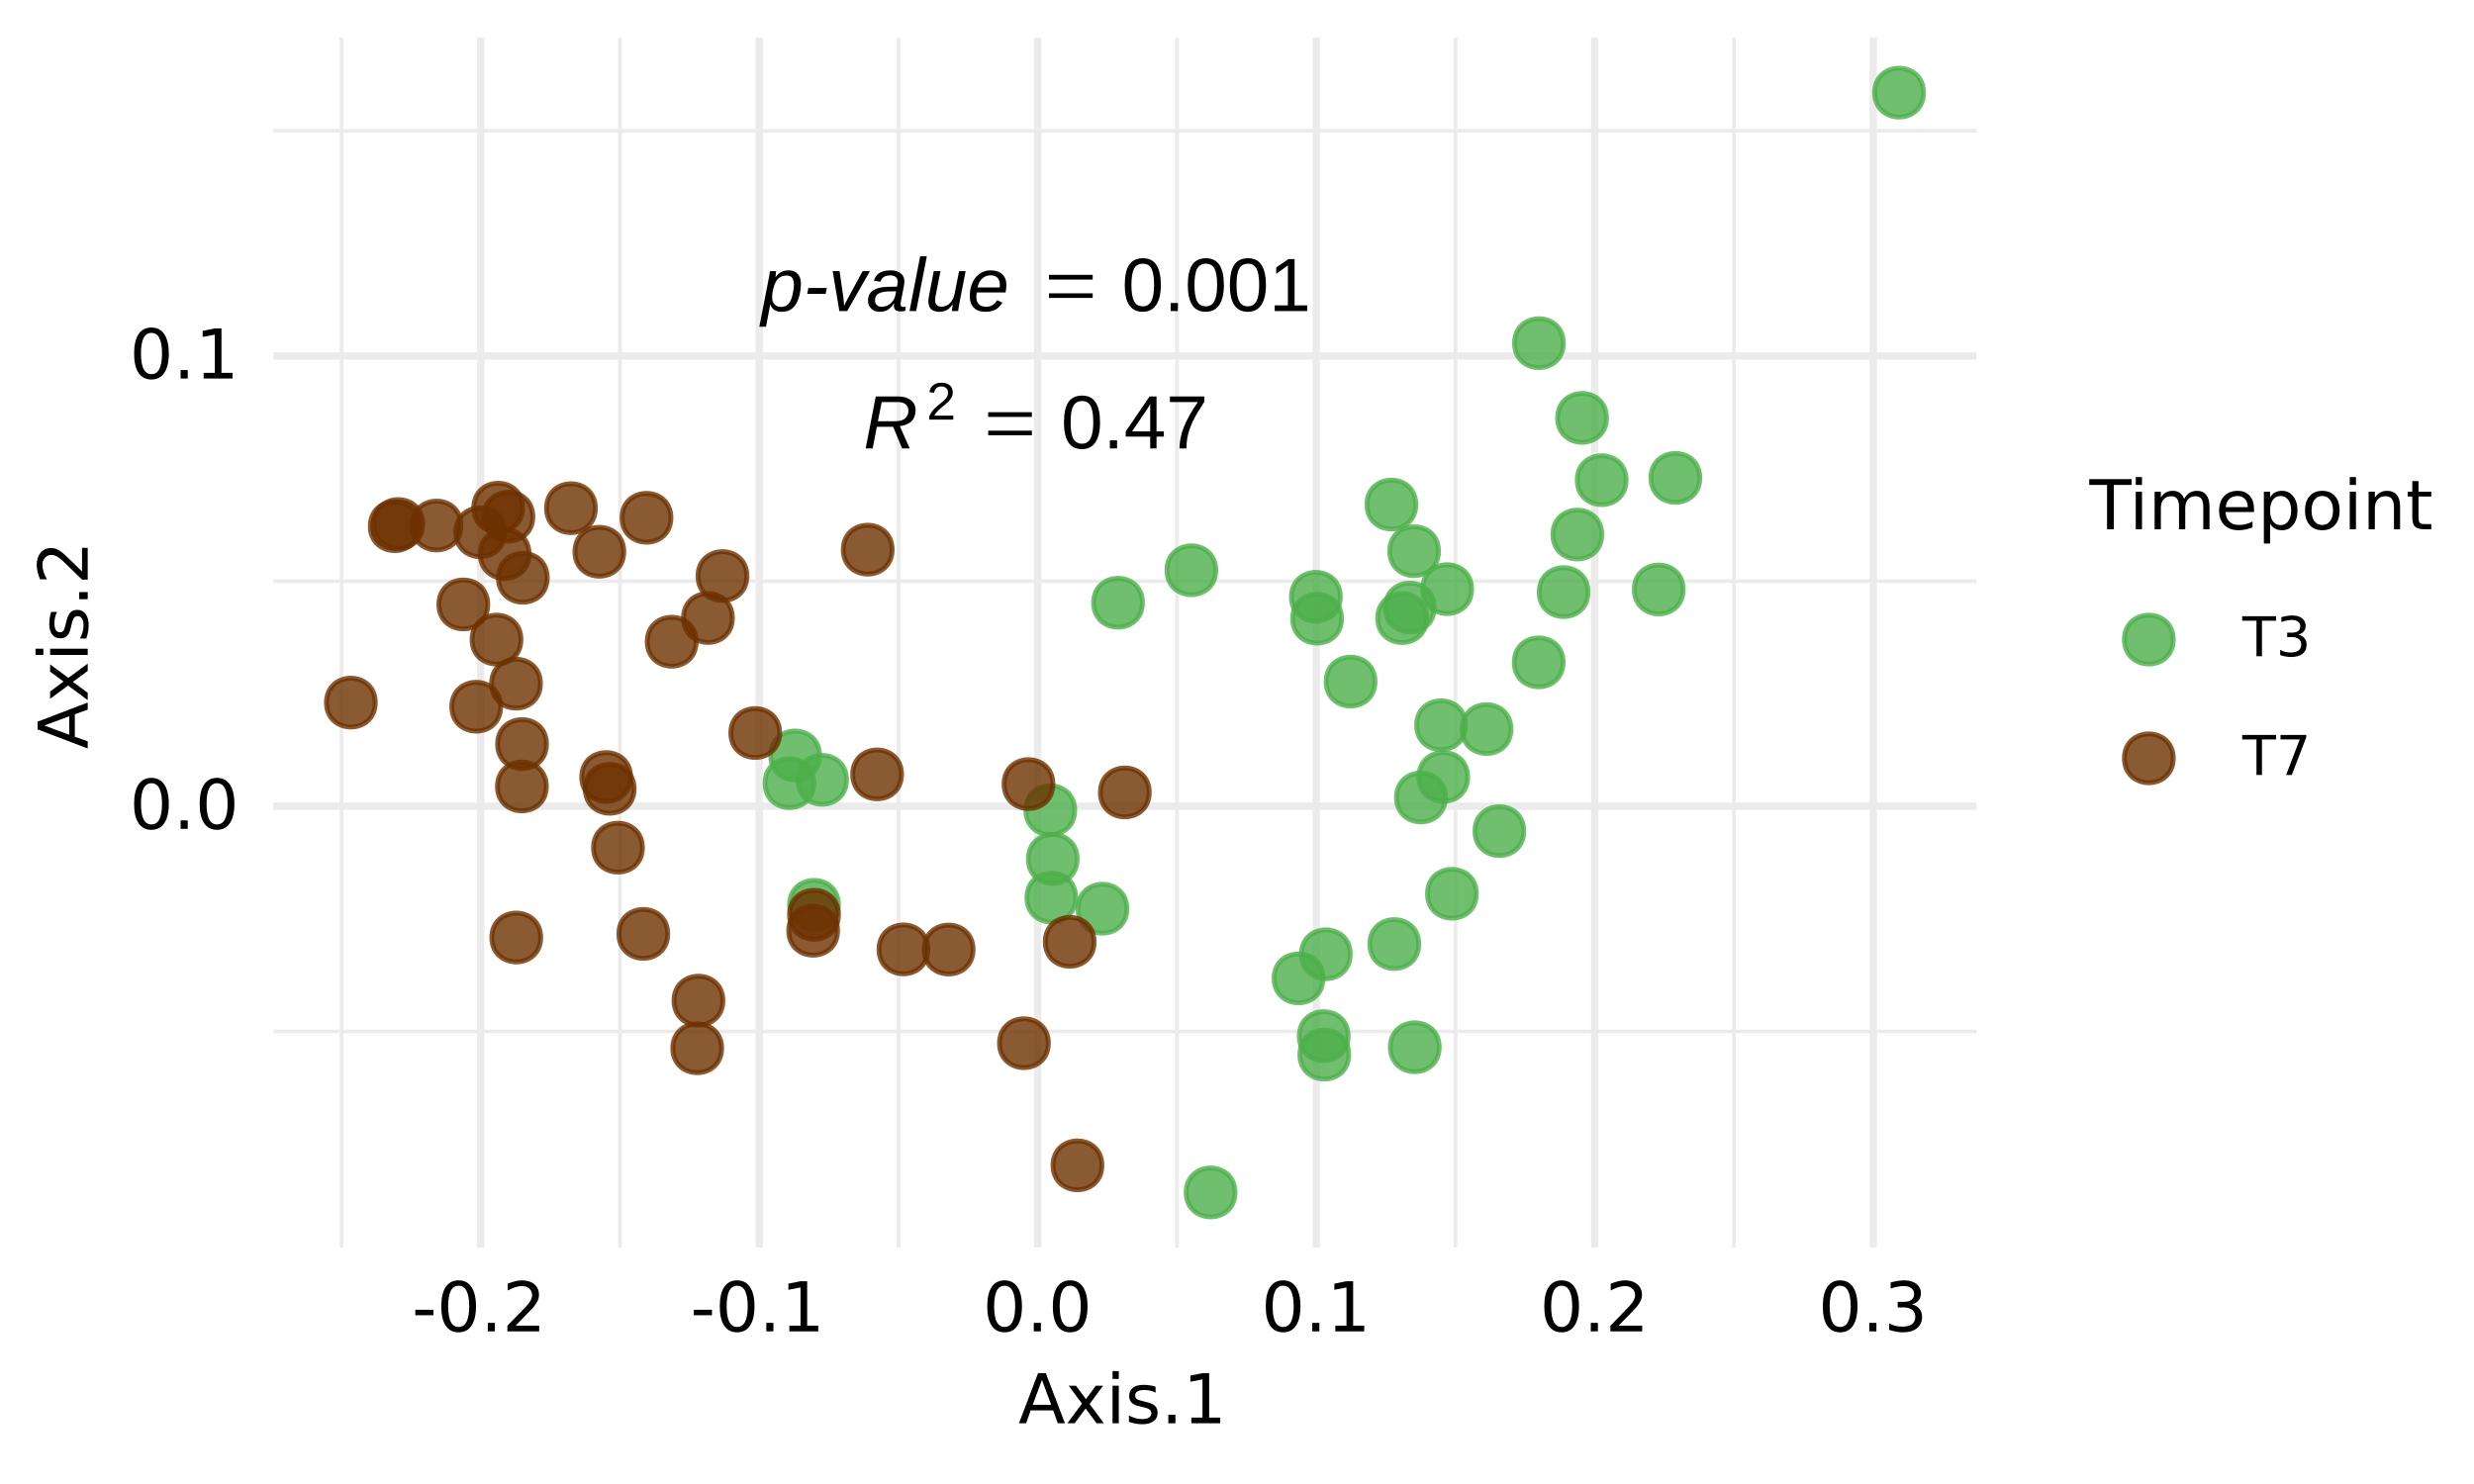 <?xml version="1.0" encoding="UTF-8"?>
<svg xmlns="http://www.w3.org/2000/svg" xmlns:xlink="http://www.w3.org/1999/xlink" width="360pt" height="216pt" viewBox="0 0 360 216" version="1.1">
<defs>
<g>
<symbol overflow="visible" id="glyph0-0">
<path style="stroke:none;" d="M 1.094 -7.562 L 7.141 -7.562 L 7.141 0 L 1.094 0 Z M 1.516 -7.156 L 1.516 -0.406 L 6.734 -0.406 L 6.734 -7.156 Z M 1.516 -7.156 "/>
</symbol>
<symbol overflow="visible" id="glyph0-1">
<path style="stroke:none;" d="M 2.969 0.109 C 2.531 0.109 2.172 0.016 1.891 -0.172 C 1.617 -0.359 1.426 -0.617 1.312 -0.953 L 1.281 -0.953 C 1.281 -0.91 1.266 -0.789 1.234 -0.594 C 1.203 -0.406 1.02 0.551 0.688 2.281 L -0.281 2.281 L 1.062 -4.625 C 1.145 -5.02 1.207 -5.414 1.25 -5.812 L 2.156 -5.812 C 2.156 -5.719 2.141 -5.57 2.109 -5.375 C 2.086 -5.176 2.07 -5.035 2.062 -4.953 L 2.078 -4.953 C 2.336 -5.285 2.613 -5.531 2.906 -5.688 C 3.195 -5.844 3.555 -5.922 3.984 -5.922 C 4.547 -5.922 4.984 -5.75 5.297 -5.406 C 5.609 -5.07 5.766 -4.609 5.766 -4.016 C 5.766 -3.285 5.656 -2.578 5.438 -1.891 C 5.219 -1.211 4.906 -0.707 4.5 -0.375 C 4.102 -0.051 3.594 0.109 2.969 0.109 Z M 3.703 -5.172 C 3.348 -5.172 3.039 -5.098 2.781 -4.953 C 2.531 -4.805 2.316 -4.586 2.141 -4.297 C 1.973 -4.004 1.836 -3.641 1.734 -3.203 C 1.629 -2.766 1.578 -2.375 1.578 -2.031 C 1.578 -1.582 1.691 -1.234 1.922 -0.984 C 2.148 -0.734 2.469 -0.609 2.875 -0.609 C 3.32 -0.609 3.672 -0.742 3.922 -1.016 C 4.18 -1.285 4.383 -1.711 4.531 -2.297 C 4.676 -2.891 4.75 -3.406 4.75 -3.844 C 4.75 -4.281 4.664 -4.609 4.5 -4.828 C 4.332 -5.055 4.066 -5.172 3.703 -5.172 Z M 3.703 -5.172 "/>
</symbol>
<symbol overflow="visible" id="glyph0-2">
<path style="stroke:none;" d="M 0.562 -2.5 L 0.734 -3.359 L 3.422 -3.359 L 3.25 -2.5 Z M 0.562 -2.5 "/>
</symbol>
<symbol overflow="visible" id="glyph0-3">
<path style="stroke:none;" d="M 2.719 0 L 1.578 0 L 0.609 -5.812 L 1.609 -5.812 L 2.156 -2.031 C 2.188 -1.789 2.219 -1.461 2.25 -1.047 L 2.266 -0.75 L 2.406 -1.047 C 2.57 -1.379 2.738 -1.703 2.906 -2.016 L 4.969 -5.812 L 6.031 -5.812 Z M 2.719 0 "/>
</symbol>
<symbol overflow="visible" id="glyph0-4">
<path style="stroke:none;" d="M 4.984 0.047 C 4.648 0.047 4.406 -0.02 4.25 -0.156 C 4.094 -0.289 4.016 -0.492 4.016 -0.766 L 4.047 -1.109 L 4.016 -1.109 C 3.723 -0.66 3.414 -0.344 3.094 -0.156 C 2.77 0.02 2.383 0.109 1.938 0.109 C 1.438 0.109 1.031 -0.039 0.719 -0.344 C 0.406 -0.645 0.25 -1.031 0.25 -1.5 C 0.25 -2.156 0.484 -2.648 0.953 -2.984 C 1.43 -3.328 2.191 -3.508 3.234 -3.531 L 4.469 -3.547 C 4.539 -3.898 4.578 -4.129 4.578 -4.234 C 4.578 -4.555 4.477 -4.797 4.281 -4.953 C 4.094 -5.109 3.832 -5.188 3.5 -5.188 C 3.07 -5.188 2.75 -5.109 2.531 -4.953 C 2.312 -4.805 2.156 -4.578 2.062 -4.266 L 1.109 -4.422 C 1.266 -4.941 1.539 -5.32 1.938 -5.562 C 2.344 -5.801 2.883 -5.922 3.562 -5.922 C 4.164 -5.922 4.645 -5.773 5 -5.484 C 5.363 -5.203 5.547 -4.816 5.547 -4.328 C 5.547 -4.098 5.508 -3.816 5.438 -3.484 L 5.047 -1.469 C 5.004 -1.289 4.984 -1.129 4.984 -0.984 C 4.984 -0.723 5.129 -0.594 5.422 -0.594 C 5.516 -0.594 5.617 -0.609 5.734 -0.641 L 5.672 -0.031 C 5.43 0.02 5.203 0.047 4.984 0.047 Z M 4.344 -2.875 L 3.281 -2.859 C 2.852 -2.848 2.516 -2.805 2.266 -2.734 C 2.023 -2.672 1.836 -2.586 1.703 -2.484 C 1.566 -2.391 1.457 -2.266 1.375 -2.109 C 1.301 -1.953 1.266 -1.758 1.266 -1.531 C 1.266 -1.27 1.352 -1.051 1.531 -0.875 C 1.707 -0.707 1.93 -0.625 2.203 -0.625 C 2.555 -0.625 2.867 -0.695 3.141 -0.844 C 3.422 -1 3.648 -1.195 3.828 -1.438 C 4.016 -1.676 4.141 -1.93 4.203 -2.203 Z M 4.344 -2.875 "/>
</symbol>
<symbol overflow="visible" id="glyph0-5">
<path style="stroke:none;" d="M 0.172 0 L 1.719 -7.969 L 2.688 -7.969 L 1.141 0 Z M 0.172 0 "/>
</symbol>
<symbol overflow="visible" id="glyph0-6">
<path style="stroke:none;" d="M 2.234 -5.812 L 1.547 -2.344 C 1.484 -2.031 1.453 -1.766 1.453 -1.547 C 1.453 -0.941 1.773 -0.641 2.422 -0.641 C 2.867 -0.641 3.266 -0.812 3.609 -1.156 C 3.953 -1.5 4.18 -1.969 4.297 -2.562 L 4.938 -5.812 L 5.891 -5.812 L 5 -1.234 C 4.938 -0.898 4.867 -0.488 4.797 0 L 3.891 0 C 3.891 -0.039 3.906 -0.18 3.938 -0.422 C 3.977 -0.66 4.008 -0.852 4.031 -1 L 4.016 -1 C 3.723 -0.582 3.426 -0.289 3.125 -0.125 C 2.82 0.031 2.469 0.109 2.062 0.109 C 1.531 0.109 1.129 -0.02 0.859 -0.281 C 0.598 -0.551 0.469 -0.93 0.469 -1.422 C 0.469 -1.648 0.504 -1.941 0.578 -2.297 L 1.25 -5.812 Z M 2.234 -5.812 "/>
</symbol>
<symbol overflow="visible" id="glyph0-7">
<path style="stroke:none;" d="M 1.375 -2.703 C 1.352 -2.578 1.336 -2.375 1.328 -2.094 C 1.328 -1.613 1.445 -1.25 1.688 -1 C 1.926 -0.75 2.285 -0.625 2.766 -0.625 C 3.109 -0.625 3.422 -0.707 3.703 -0.875 C 3.984 -1.051 4.203 -1.285 4.359 -1.578 L 5.109 -1.234 C 4.848 -0.766 4.516 -0.422 4.109 -0.203 C 3.703 0.004 3.211 0.109 2.641 0.109 C 1.922 0.109 1.363 -0.086 0.969 -0.484 C 0.57 -0.891 0.375 -1.453 0.375 -2.172 C 0.375 -2.891 0.5 -3.535 0.75 -4.109 C 1.008 -4.68 1.367 -5.125 1.828 -5.438 C 2.285 -5.758 2.805 -5.922 3.391 -5.922 C 4.117 -5.922 4.688 -5.734 5.094 -5.359 C 5.5 -4.992 5.703 -4.473 5.703 -3.797 C 5.703 -3.422 5.66 -3.055 5.578 -2.703 Z M 4.734 -3.438 L 4.75 -3.828 C 4.75 -4.273 4.633 -4.613 4.406 -4.844 C 4.176 -5.082 3.844 -5.203 3.406 -5.203 C 2.926 -5.203 2.52 -5.047 2.188 -4.734 C 1.863 -4.43 1.633 -4 1.5 -3.438 Z M 4.734 -3.438 "/>
</symbol>
<symbol overflow="visible" id="glyph0-8">
<path style="stroke:none;" d="M 5.641 0 L 4.344 -3.141 L 1.969 -3.141 L 1.359 0 L 0.344 0 L 1.812 -7.562 L 5.094 -7.562 C 5.852 -7.562 6.461 -7.379 6.922 -7.016 C 7.379 -6.648 7.609 -6.172 7.609 -5.578 C 7.609 -4.91 7.414 -4.379 7.031 -3.984 C 6.645 -3.586 6.07 -3.336 5.312 -3.234 L 6.75 0 Z M 4.609 -3.953 C 5.254 -3.953 5.738 -4.086 6.062 -4.359 C 6.395 -4.629 6.562 -5.008 6.562 -5.5 C 6.562 -5.906 6.426 -6.211 6.156 -6.422 C 5.895 -6.641 5.5 -6.75 4.969 -6.75 L 2.672 -6.75 L 2.125 -3.953 Z M 4.609 -3.953 "/>
</symbol>
<symbol overflow="visible" id="glyph1-0">
<path style="stroke:none;" d="M 0.359 0 L 0.359 -7.328 L 3.281 -7.328 L 3.281 0 Z M 0.734 -0.359 L 2.922 -0.359 L 2.922 -6.969 L 0.734 -6.969 Z M 0.734 -0.359 "/>
</symbol>
<symbol overflow="visible" id="glyph1-1">
<path style="stroke:none;" d="M 1.188 -1.578 L 1.188 -2.25 L 7.547 -2.25 L 7.547 -1.578 Z M 1.188 -4.25 L 1.188 -4.938 L 7.547 -4.938 L 7.547 -4.25 Z M 1.188 -4.25 "/>
</symbol>
<symbol overflow="visible" id="glyph2-0">
<path style="stroke:none;" d="M 1.094 -7.562 L 7.141 -7.562 L 7.141 0 L 1.094 0 Z M 1.516 -7.156 L 1.516 -0.406 L 6.734 -0.406 L 6.734 -7.156 Z M 1.516 -7.156 "/>
</symbol>
<symbol overflow="visible" id="glyph2-1">
<path style="stroke:none;" d="M 5.688 -3.781 C 5.688 -2.52 5.461 -1.555 5.016 -0.891 C 4.566 -0.223 3.91 0.109 3.047 0.109 C 2.172 0.109 1.516 -0.219 1.078 -0.875 C 0.648 -1.539 0.438 -2.508 0.438 -3.781 C 0.438 -5.082 0.645 -6.055 1.062 -6.703 C 1.488 -7.359 2.16 -7.688 3.078 -7.688 C 3.973 -7.688 4.629 -7.359 5.047 -6.703 C 5.473 -6.047 5.688 -5.07 5.688 -3.781 Z M 4.703 -3.781 C 4.703 -4.875 4.578 -5.664 4.328 -6.156 C 4.078 -6.645 3.66 -6.891 3.078 -6.891 C 2.484 -6.891 2.055 -6.648 1.797 -6.172 C 1.535 -5.691 1.406 -4.895 1.406 -3.781 C 1.406 -2.707 1.535 -1.922 1.797 -1.422 C 2.066 -0.93 2.488 -0.688 3.062 -0.688 C 3.625 -0.688 4.035 -0.938 4.297 -1.438 C 4.566 -1.945 4.703 -2.727 4.703 -3.781 Z M 4.703 -3.781 "/>
</symbol>
<symbol overflow="visible" id="glyph2-2">
<path style="stroke:none;" d="M 1 0 L 1 -1.172 L 2.047 -1.172 L 2.047 0 Z M 1 0 "/>
</symbol>
<symbol overflow="visible" id="glyph2-3">
<path style="stroke:none;" d="M 0.844 0 L 0.844 -0.828 L 2.766 -0.828 L 2.766 -6.641 L 1.062 -5.422 L 1.062 -6.344 L 2.844 -7.562 L 3.734 -7.562 L 3.734 -0.828 L 5.578 -0.828 L 5.578 0 Z M 0.844 0 "/>
</symbol>
<symbol overflow="visible" id="glyph2-4">
<path style="stroke:none;" d="M 4.734 -1.719 L 4.734 0 L 3.812 0 L 3.812 -1.719 L 0.25 -1.719 L 0.25 -2.469 L 3.719 -7.562 L 4.734 -7.562 L 4.734 -2.469 L 5.797 -2.469 L 5.797 -1.719 Z M 3.812 -6.484 C 3.812 -6.461 3.766 -6.363 3.672 -6.188 C 3.578 -6.02 3.504 -5.906 3.453 -5.844 L 1.516 -2.984 L 1.234 -2.578 L 1.141 -2.469 L 3.812 -2.469 Z M 3.812 -6.484 "/>
</symbol>
<symbol overflow="visible" id="glyph2-5">
<path style="stroke:none;" d="M 5.562 -6.781 C 4.789 -5.602 4.242 -4.676 3.922 -4 C 3.609 -3.332 3.367 -2.672 3.203 -2.016 C 3.047 -1.367 2.969 -0.695 2.969 0 L 1.953 0 C 1.953 -0.969 2.156 -1.984 2.562 -3.047 C 2.977 -4.117 3.664 -5.352 4.625 -6.75 L 0.562 -6.75 L 0.562 -7.562 L 5.562 -7.562 Z M 5.562 -6.781 "/>
</symbol>
<symbol overflow="visible" id="glyph3-0">
<path style="stroke:none;" d="M 0.766 -5.297 L 5 -5.297 L 5 0 L 0.766 0 Z M 1.062 -5.016 L 1.062 -0.281 L 4.719 -0.281 L 4.719 -5.016 Z M 1.062 -5.016 "/>
</symbol>
<symbol overflow="visible" id="glyph3-1">
<path style="stroke:none;" d="M 0.391 0 L 0.391 -0.484 C 0.516 -0.773 0.664 -1.031 0.844 -1.25 C 1.031 -1.477 1.223 -1.68 1.422 -1.859 C 1.629 -2.047 1.832 -2.219 2.031 -2.375 C 2.238 -2.531 2.422 -2.68 2.578 -2.828 C 2.742 -2.984 2.875 -3.145 2.969 -3.312 C 3.07 -3.488 3.125 -3.688 3.125 -3.906 C 3.125 -4.195 3.035 -4.422 2.859 -4.578 C 2.691 -4.742 2.457 -4.828 2.156 -4.828 C 1.863 -4.828 1.625 -4.75 1.438 -4.594 C 1.25 -4.438 1.141 -4.211 1.109 -3.922 L 0.422 -3.984 C 0.473 -4.41 0.648 -4.75 0.953 -5 C 1.266 -5.25 1.664 -5.375 2.156 -5.375 C 2.688 -5.375 3.094 -5.25 3.375 -5 C 3.664 -4.75 3.812 -4.391 3.812 -3.922 C 3.812 -3.723 3.766 -3.52 3.672 -3.312 C 3.578 -3.113 3.438 -2.91 3.25 -2.703 C 3.062 -2.504 2.707 -2.191 2.188 -1.766 C 1.895 -1.523 1.664 -1.312 1.5 -1.125 C 1.332 -0.938 1.207 -0.754 1.125 -0.578 L 3.891 -0.578 L 3.891 0 Z M 0.391 0 "/>
</symbol>
<symbol overflow="visible" id="glyph4-0">
<path style="stroke:none;" d="M 0.5 1.766 L 0.5 -7.047 L 5.5 -7.047 L 5.5 1.766 Z M 1.062 1.219 L 4.938 1.219 L 4.938 -6.484 L 1.062 -6.484 Z M 1.062 1.219 "/>
</symbol>
<symbol overflow="visible" id="glyph4-1">
<path style="stroke:none;" d="M 3.172 -6.641 C 2.672 -6.641 2.289 -6.391 2.031 -5.891 C 1.781 -5.391 1.656 -4.641 1.656 -3.641 C 1.656 -2.641 1.781 -1.891 2.031 -1.391 C 2.289 -0.891 2.672 -0.641 3.172 -0.641 C 3.691 -0.641 4.078 -0.891 4.328 -1.391 C 4.586 -1.891 4.719 -2.641 4.719 -3.641 C 4.719 -4.641 4.586 -5.391 4.328 -5.891 C 4.078 -6.391 3.691 -6.641 3.172 -6.641 Z M 3.172 -7.422 C 3.992 -7.422 4.617 -7.098 5.047 -6.453 C 5.484 -5.805 5.703 -4.867 5.703 -3.641 C 5.703 -2.41 5.484 -1.473 5.047 -0.828 C 4.617 -0.18 3.992 0.141 3.172 0.141 C 2.359 0.141 1.734 -0.18 1.297 -0.828 C 0.867 -1.473 0.656 -2.41 0.656 -3.641 C 0.656 -4.867 0.867 -5.805 1.297 -6.453 C 1.734 -7.098 2.359 -7.422 3.172 -7.422 Z M 3.172 -7.422 "/>
</symbol>
<symbol overflow="visible" id="glyph4-2">
<path style="stroke:none;" d="M 1.062 -1.234 L 2.094 -1.234 L 2.094 0 L 1.062 0 Z M 1.062 -1.234 "/>
</symbol>
<symbol overflow="visible" id="glyph4-3">
<path style="stroke:none;" d="M 1.234 -0.828 L 2.859 -0.828 L 2.859 -6.391 L 1.094 -6.047 L 1.094 -6.938 L 2.844 -7.297 L 3.828 -7.297 L 3.828 -0.828 L 5.438 -0.828 L 5.438 0 L 1.234 0 Z M 1.234 -0.828 "/>
</symbol>
<symbol overflow="visible" id="glyph4-4">
<path style="stroke:none;" d="M 0.484 -3.141 L 3.125 -3.141 L 3.125 -2.344 L 0.484 -2.344 Z M 0.484 -3.141 "/>
</symbol>
<symbol overflow="visible" id="glyph4-5">
<path style="stroke:none;" d="M 1.922 -0.828 L 5.359 -0.828 L 5.359 0 L 0.734 0 L 0.734 -0.828 C 1.109 -1.211 1.617 -1.734 2.266 -2.391 C 2.91 -3.047 3.316 -3.469 3.484 -3.656 C 3.797 -4.008 4.016 -4.305 4.141 -4.547 C 4.266 -4.797 4.328 -5.039 4.328 -5.281 C 4.328 -5.664 4.191 -5.977 3.922 -6.219 C 3.648 -6.469 3.297 -6.594 2.859 -6.594 C 2.547 -6.594 2.219 -6.535 1.875 -6.422 C 1.539 -6.316 1.176 -6.156 0.781 -5.938 L 0.781 -6.938 C 1.176 -7.094 1.547 -7.211 1.891 -7.297 C 2.234 -7.379 2.551 -7.422 2.844 -7.422 C 3.594 -7.422 4.191 -7.234 4.641 -6.859 C 5.098 -6.484 5.328 -5.977 5.328 -5.344 C 5.328 -5.039 5.27 -4.754 5.156 -4.484 C 5.039 -4.223 4.836 -3.91 4.547 -3.547 C 4.461 -3.453 4.203 -3.176 3.766 -2.719 C 3.328 -2.27 2.711 -1.641 1.922 -0.828 Z M 1.922 -0.828 "/>
</symbol>
<symbol overflow="visible" id="glyph4-6">
<path style="stroke:none;" d="M 4.062 -3.938 C 4.531 -3.832 4.895 -3.617 5.156 -3.297 C 5.426 -2.984 5.562 -2.594 5.562 -2.125 C 5.562 -1.406 5.312 -0.848 4.812 -0.453 C 4.32 -0.055 3.617 0.141 2.703 0.141 C 2.398 0.141 2.086 0.109 1.766 0.047 C 1.441 -0.016 1.109 -0.102 0.766 -0.219 L 0.766 -1.172 C 1.035 -1.016 1.332 -0.895 1.656 -0.812 C 1.988 -0.727 2.332 -0.688 2.688 -0.688 C 3.301 -0.688 3.77 -0.805 4.094 -1.047 C 4.414 -1.297 4.578 -1.656 4.578 -2.125 C 4.578 -2.551 4.426 -2.883 4.125 -3.125 C 3.82 -3.363 3.406 -3.484 2.875 -3.484 L 2.016 -3.484 L 2.016 -4.297 L 2.906 -4.297 C 3.395 -4.297 3.766 -4.395 4.016 -4.594 C 4.273 -4.789 4.406 -5.07 4.406 -5.438 C 4.406 -5.801 4.27 -6.082 4 -6.281 C 3.738 -6.488 3.363 -6.594 2.875 -6.594 C 2.602 -6.594 2.312 -6.562 2 -6.5 C 1.688 -6.445 1.348 -6.359 0.984 -6.234 L 0.984 -7.109 C 1.359 -7.211 1.707 -7.289 2.031 -7.344 C 2.363 -7.395 2.672 -7.422 2.953 -7.422 C 3.703 -7.422 4.297 -7.25 4.734 -6.906 C 5.172 -6.57 5.391 -6.113 5.391 -5.531 C 5.391 -5.125 5.273 -4.781 5.047 -4.5 C 4.816 -4.227 4.488 -4.039 4.062 -3.938 Z M 4.062 -3.938 "/>
</symbol>
<symbol overflow="visible" id="glyph4-7">
<path style="stroke:none;" d="M 3.422 -6.312 L 2.078 -2.688 L 4.766 -2.688 Z M 2.859 -7.297 L 3.984 -7.297 L 6.766 0 L 5.734 0 L 5.062 -1.875 L 1.781 -1.875 L 1.125 0 L 0.078 0 Z M 2.859 -7.297 "/>
</symbol>
<symbol overflow="visible" id="glyph4-8">
<path style="stroke:none;" d="M 5.484 -5.469 L 3.516 -2.812 L 5.594 0 L 4.531 0 L 2.938 -2.156 L 1.344 0 L 0.281 0 L 2.406 -2.859 L 0.469 -5.469 L 1.531 -5.469 L 2.984 -3.516 L 4.422 -5.469 Z M 5.484 -5.469 "/>
</symbol>
<symbol overflow="visible" id="glyph4-9">
<path style="stroke:none;" d="M 0.938 -5.469 L 1.844 -5.469 L 1.844 0 L 0.938 0 Z M 0.938 -7.594 L 1.844 -7.594 L 1.844 -6.453 L 0.938 -6.453 Z M 0.938 -7.594 "/>
</symbol>
<symbol overflow="visible" id="glyph4-10">
<path style="stroke:none;" d="M 4.422 -5.312 L 4.422 -4.453 C 4.172 -4.586 3.91 -4.688 3.641 -4.75 C 3.367 -4.812 3.082 -4.844 2.781 -4.844 C 2.344 -4.844 2.008 -4.773 1.781 -4.641 C 1.562 -4.504 1.453 -4.301 1.453 -4.031 C 1.453 -3.82 1.531 -3.656 1.688 -3.531 C 1.844 -3.414 2.164 -3.305 2.656 -3.203 L 2.953 -3.125 C 3.598 -2.988 4.051 -2.797 4.312 -2.547 C 4.582 -2.297 4.719 -1.953 4.719 -1.516 C 4.719 -1.004 4.516 -0.598 4.109 -0.297 C 3.711 -0.004 3.164 0.141 2.469 0.141 C 2.164 0.141 1.852 0.109 1.531 0.047 C 1.219 -0.004 0.891 -0.086 0.547 -0.203 L 0.547 -1.125 C 0.879 -0.957 1.203 -0.828 1.516 -0.734 C 1.836 -0.648 2.16 -0.609 2.484 -0.609 C 2.898 -0.609 3.223 -0.68 3.453 -0.828 C 3.68 -0.973 3.797 -1.176 3.797 -1.438 C 3.797 -1.688 3.711 -1.875 3.547 -2 C 3.391 -2.133 3.031 -2.258 2.469 -2.375 L 2.156 -2.453 C 1.602 -2.566 1.203 -2.742 0.953 -2.984 C 0.703 -3.234 0.578 -3.566 0.578 -3.984 C 0.578 -4.504 0.758 -4.898 1.125 -5.172 C 1.488 -5.453 2.008 -5.594 2.688 -5.594 C 3.008 -5.594 3.316 -5.566 3.609 -5.516 C 3.91 -5.473 4.18 -5.406 4.422 -5.312 Z M 4.422 -5.312 "/>
</symbol>
<symbol overflow="visible" id="glyph4-11">
<path style="stroke:none;" d="M -0.031 -7.297 L 6.141 -7.297 L 6.141 -6.453 L 3.547 -6.453 L 3.547 0 L 2.562 0 L 2.562 -6.453 L -0.031 -6.453 Z M -0.031 -7.297 "/>
</symbol>
<symbol overflow="visible" id="glyph4-12">
<path style="stroke:none;" d="M 5.203 -4.422 C 5.422 -4.828 5.688 -5.125 6 -5.312 C 6.312 -5.5 6.68 -5.594 7.109 -5.594 C 7.68 -5.594 8.117 -5.395 8.422 -5 C 8.734 -4.602 8.891 -4.035 8.891 -3.297 L 8.891 0 L 7.984 0 L 7.984 -3.266 C 7.984 -3.797 7.891 -4.188 7.703 -4.438 C 7.523 -4.688 7.242 -4.812 6.859 -4.812 C 6.391 -4.812 6.02 -4.656 5.75 -4.344 C 5.488 -4.039 5.359 -3.625 5.359 -3.094 L 5.359 0 L 4.453 0 L 4.453 -3.266 C 4.453 -3.797 4.359 -4.188 4.172 -4.438 C 3.984 -4.688 3.695 -4.812 3.312 -4.812 C 2.852 -4.812 2.488 -4.656 2.219 -4.344 C 1.945 -4.039 1.812 -3.625 1.812 -3.094 L 1.812 0 L 0.906 0 L 0.906 -5.469 L 1.812 -5.469 L 1.812 -4.625 C 2.02 -4.957 2.266 -5.203 2.547 -5.359 C 2.836 -5.516 3.176 -5.594 3.562 -5.594 C 3.969 -5.594 4.305 -5.492 4.578 -5.297 C 4.859 -5.098 5.066 -4.805 5.203 -4.422 Z M 5.203 -4.422 "/>
</symbol>
<symbol overflow="visible" id="glyph4-13">
<path style="stroke:none;" d="M 5.625 -2.953 L 5.625 -2.516 L 1.484 -2.516 C 1.523 -1.898 1.711 -1.43 2.047 -1.109 C 2.379 -0.785 2.844 -0.625 3.438 -0.625 C 3.781 -0.625 4.113 -0.664 4.438 -0.75 C 4.77 -0.832 5.094 -0.957 5.406 -1.125 L 5.406 -0.281 C 5.082 -0.145 4.75 -0.039 4.406 0.031 C 4.07 0.102 3.734 0.141 3.391 0.141 C 2.516 0.141 1.82 -0.109 1.312 -0.609 C 0.801 -1.117 0.547 -1.812 0.547 -2.688 C 0.547 -3.582 0.785 -4.289 1.266 -4.812 C 1.754 -5.332 2.41 -5.594 3.234 -5.594 C 3.973 -5.594 4.555 -5.359 4.984 -4.891 C 5.41 -4.422 5.625 -3.773 5.625 -2.953 Z M 4.719 -3.219 C 4.719 -3.707 4.582 -4.098 4.312 -4.391 C 4.039 -4.691 3.688 -4.844 3.25 -4.844 C 2.738 -4.844 2.332 -4.695 2.031 -4.406 C 1.738 -4.125 1.566 -3.727 1.516 -3.219 Z M 4.719 -3.219 "/>
</symbol>
<symbol overflow="visible" id="glyph4-14">
<path style="stroke:none;" d="M 1.812 -0.828 L 1.812 2.078 L 0.906 2.078 L 0.906 -5.469 L 1.812 -5.469 L 1.812 -4.641 C 2 -4.961 2.234 -5.203 2.516 -5.359 C 2.805 -5.516 3.156 -5.594 3.562 -5.594 C 4.227 -5.594 4.766 -5.328 5.172 -4.797 C 5.586 -4.273 5.797 -3.586 5.797 -2.734 C 5.797 -1.867 5.586 -1.172 5.172 -0.641 C 4.766 -0.117 4.227 0.141 3.562 0.141 C 3.156 0.141 2.805 0.062 2.516 -0.094 C 2.234 -0.25 2 -0.492 1.812 -0.828 Z M 4.875 -2.734 C 4.875 -3.391 4.734 -3.906 4.453 -4.281 C 4.18 -4.656 3.812 -4.844 3.344 -4.844 C 2.863 -4.844 2.488 -4.656 2.219 -4.281 C 1.945 -3.906 1.812 -3.391 1.812 -2.734 C 1.812 -2.066 1.945 -1.547 2.219 -1.172 C 2.488 -0.797 2.863 -0.609 3.344 -0.609 C 3.812 -0.609 4.18 -0.797 4.453 -1.172 C 4.734 -1.547 4.875 -2.066 4.875 -2.734 Z M 4.875 -2.734 "/>
</symbol>
<symbol overflow="visible" id="glyph4-15">
<path style="stroke:none;" d="M 3.062 -4.844 C 2.582 -4.844 2.203 -4.656 1.922 -4.281 C 1.641 -3.906 1.5 -3.391 1.5 -2.734 C 1.5 -2.078 1.633 -1.562 1.906 -1.188 C 2.188 -0.812 2.57 -0.625 3.062 -0.625 C 3.539 -0.625 3.922 -0.812 4.203 -1.188 C 4.484 -1.562 4.625 -2.078 4.625 -2.734 C 4.625 -3.379 4.484 -3.891 4.203 -4.266 C 3.922 -4.648 3.539 -4.844 3.062 -4.844 Z M 3.062 -5.594 C 3.844 -5.594 4.457 -5.336 4.906 -4.828 C 5.352 -4.328 5.578 -3.629 5.578 -2.734 C 5.578 -1.836 5.352 -1.133 4.906 -0.625 C 4.457 -0.113 3.844 0.141 3.062 0.141 C 2.281 0.141 1.664 -0.113 1.219 -0.625 C 0.77 -1.133 0.547 -1.836 0.547 -2.734 C 0.547 -3.629 0.77 -4.328 1.219 -4.828 C 1.664 -5.336 2.281 -5.594 3.062 -5.594 Z M 3.062 -5.594 "/>
</symbol>
<symbol overflow="visible" id="glyph4-16">
<path style="stroke:none;" d="M 5.484 -3.297 L 5.484 0 L 4.594 0 L 4.594 -3.266 C 4.594 -3.785 4.488 -4.172 4.281 -4.422 C 4.082 -4.68 3.781 -4.812 3.375 -4.812 C 2.895 -4.812 2.516 -4.656 2.234 -4.344 C 1.953 -4.039 1.812 -3.625 1.812 -3.094 L 1.812 0 L 0.906 0 L 0.906 -5.469 L 1.812 -5.469 L 1.812 -4.625 C 2.031 -4.945 2.285 -5.188 2.578 -5.344 C 2.867 -5.508 3.203 -5.594 3.578 -5.594 C 4.203 -5.594 4.676 -5.398 5 -5.016 C 5.32 -4.629 5.484 -4.055 5.484 -3.297 Z M 5.484 -3.297 "/>
</symbol>
<symbol overflow="visible" id="glyph4-17">
<path style="stroke:none;" d="M 1.828 -7.016 L 1.828 -5.469 L 3.688 -5.469 L 3.688 -4.766 L 1.828 -4.766 L 1.828 -1.797 C 1.828 -1.359 1.891 -1.07 2.016 -0.938 C 2.141 -0.812 2.391 -0.75 2.766 -0.75 L 3.688 -0.75 L 3.688 0 L 2.766 0 C 2.066 0 1.582 -0.129 1.312 -0.391 C 1.051 -0.648 0.922 -1.117 0.922 -1.797 L 0.922 -4.766 L 0.266 -4.766 L 0.266 -5.469 L 0.922 -5.469 L 0.922 -7.016 Z M 1.828 -7.016 "/>
</symbol>
<symbol overflow="visible" id="glyph5-0">
<path style="stroke:none;" d="M 1.766 -0.5 L -7.047 -0.5 L -7.047 -5.5 L 1.766 -5.5 Z M 1.219 -1.062 L 1.219 -4.938 L -6.484 -4.938 L -6.484 -1.062 Z M 1.219 -1.062 "/>
</symbol>
<symbol overflow="visible" id="glyph5-1">
<path style="stroke:none;" d="M -6.312 -3.422 L -2.688 -2.078 L -2.688 -4.766 Z M -7.297 -2.859 L -7.297 -3.984 L 0 -6.766 L 0 -5.734 L -1.875 -5.062 L -1.875 -1.781 L 0 -1.125 L 0 -0.078 Z M -7.297 -2.859 "/>
</symbol>
<symbol overflow="visible" id="glyph5-2">
<path style="stroke:none;" d="M -5.469 -5.484 L -2.812 -3.516 L 0 -5.594 L 0 -4.531 L -2.156 -2.938 L 0 -1.344 L 0 -0.281 L -2.859 -2.406 L -5.469 -0.469 L -5.469 -1.531 L -3.516 -2.984 L -5.469 -4.422 Z M -5.469 -5.484 "/>
</symbol>
<symbol overflow="visible" id="glyph5-3">
<path style="stroke:none;" d="M -5.469 -0.938 L -5.469 -1.844 L 0 -1.844 L 0 -0.938 Z M -7.594 -0.938 L -7.594 -1.844 L -6.453 -1.844 L -6.453 -0.938 Z M -7.594 -0.938 "/>
</symbol>
<symbol overflow="visible" id="glyph5-4">
<path style="stroke:none;" d="M -5.312 -4.422 L -4.453 -4.422 C -4.586 -4.172 -4.688 -3.91 -4.75 -3.641 C -4.812 -3.367 -4.844 -3.082 -4.844 -2.781 C -4.844 -2.344 -4.773 -2.008 -4.641 -1.781 C -4.504 -1.562 -4.301 -1.453 -4.031 -1.453 C -3.82 -1.453 -3.656 -1.531 -3.531 -1.688 C -3.414 -1.844 -3.305 -2.164 -3.203 -2.656 L -3.125 -2.953 C -2.988 -3.598 -2.797 -4.051 -2.547 -4.312 C -2.297 -4.582 -1.953 -4.719 -1.516 -4.719 C -1.004 -4.719 -0.598 -4.516 -0.297 -4.109 C -0.004 -3.711 0.141 -3.164 0.141 -2.469 C 0.141 -2.164 0.109 -1.852 0.047 -1.531 C -0.004 -1.219 -0.086 -0.891 -0.203 -0.547 L -1.125 -0.547 C -0.957 -0.879 -0.828 -1.203 -0.734 -1.516 C -0.648 -1.836 -0.609 -2.16 -0.609 -2.484 C -0.609 -2.898 -0.68 -3.223 -0.828 -3.453 C -0.973 -3.68 -1.176 -3.797 -1.438 -3.797 C -1.688 -3.797 -1.875 -3.711 -2 -3.547 C -2.133 -3.391 -2.258 -3.031 -2.375 -2.469 L -2.453 -2.156 C -2.566 -1.602 -2.742 -1.203 -2.984 -0.953 C -3.234 -0.703 -3.566 -0.578 -3.984 -0.578 C -4.504 -0.578 -4.898 -0.758 -5.172 -1.125 C -5.453 -1.488 -5.594 -2.008 -5.594 -2.688 C -5.594 -3.008 -5.566 -3.316 -5.516 -3.609 C -5.473 -3.91 -5.406 -4.18 -5.312 -4.422 Z M -5.312 -4.422 "/>
</symbol>
<symbol overflow="visible" id="glyph5-5">
<path style="stroke:none;" d="M -1.234 -1.062 L -1.234 -2.094 L 0 -2.094 L 0 -1.062 Z M -1.234 -1.062 "/>
</symbol>
<symbol overflow="visible" id="glyph5-6">
<path style="stroke:none;" d="M -0.828 -1.922 L -0.828 -5.359 L 0 -5.359 L 0 -0.734 L -0.828 -0.734 C -1.211 -1.109 -1.734 -1.617 -2.391 -2.266 C -3.047 -2.91 -3.469 -3.316 -3.656 -3.484 C -4.008 -3.797 -4.305 -4.016 -4.547 -4.141 C -4.797 -4.266 -5.039 -4.328 -5.281 -4.328 C -5.664 -4.328 -5.977 -4.191 -6.219 -3.922 C -6.469 -3.648 -6.594 -3.297 -6.594 -2.859 C -6.594 -2.547 -6.535 -2.219 -6.422 -1.875 C -6.316 -1.539 -6.156 -1.176 -5.938 -0.781 L -6.938 -0.781 C -7.094 -1.176 -7.211 -1.547 -7.297 -1.891 C -7.379 -2.234 -7.422 -2.551 -7.422 -2.844 C -7.422 -3.594 -7.234 -4.191 -6.859 -4.641 C -6.484 -5.098 -5.977 -5.328 -5.344 -5.328 C -5.039 -5.328 -4.754 -5.27 -4.484 -5.156 C -4.223 -5.039 -3.91 -4.836 -3.547 -4.547 C -3.453 -4.461 -3.176 -4.203 -2.719 -3.766 C -2.27 -3.328 -1.641 -2.711 -0.828 -1.922 Z M -0.828 -1.922 "/>
</symbol>
<symbol overflow="visible" id="glyph6-0">
<path style="stroke:none;" d="M 0.406 1.422 L 0.406 -5.641 L 4.406 -5.641 L 4.406 1.422 Z M 0.844 0.969 L 3.953 0.969 L 3.953 -5.188 L 0.844 -5.188 Z M 0.844 0.969 "/>
</symbol>
<symbol overflow="visible" id="glyph6-1">
<path style="stroke:none;" d="M -0.031 -5.828 L 4.906 -5.828 L 4.906 -5.172 L 2.844 -5.172 L 2.844 0 L 2.047 0 L 2.047 -5.172 L -0.031 -5.172 Z M -0.031 -5.828 "/>
</symbol>
<symbol overflow="visible" id="glyph6-2">
<path style="stroke:none;" d="M 3.25 -3.141 C 3.625 -3.066 3.914 -2.898 4.125 -2.641 C 4.344 -2.391 4.453 -2.078 4.453 -1.703 C 4.453 -1.117 4.254 -0.672 3.859 -0.359 C 3.461 -0.047 2.898 0.109 2.172 0.109 C 1.922 0.109 1.664 0.082 1.406 0.031 C 1.156 -0.008 0.891 -0.078 0.609 -0.172 L 0.609 -0.938 C 0.828 -0.812 1.066 -0.711 1.328 -0.641 C 1.586 -0.578 1.859 -0.547 2.141 -0.547 C 2.641 -0.547 3.02 -0.645 3.281 -0.844 C 3.539 -1.039 3.672 -1.328 3.672 -1.703 C 3.672 -2.047 3.547 -2.312 3.297 -2.5 C 3.055 -2.695 2.723 -2.797 2.297 -2.797 L 1.625 -2.797 L 1.625 -3.438 L 2.328 -3.438 C 2.711 -3.438 3.008 -3.516 3.219 -3.672 C 3.426 -3.828 3.531 -4.051 3.531 -4.344 C 3.531 -4.645 3.422 -4.875 3.203 -5.031 C 2.992 -5.195 2.691 -5.281 2.297 -5.281 C 2.078 -5.281 1.844 -5.254 1.594 -5.203 C 1.352 -5.16 1.082 -5.086 0.781 -4.984 L 0.781 -5.688 C 1.082 -5.77 1.363 -5.832 1.625 -5.875 C 1.883 -5.914 2.133 -5.938 2.375 -5.938 C 2.969 -5.938 3.438 -5.801 3.781 -5.531 C 4.133 -5.258 4.312 -4.891 4.312 -4.422 C 4.312 -4.098 4.219 -3.828 4.031 -3.609 C 3.852 -3.391 3.594 -3.234 3.25 -3.141 Z M 3.25 -3.141 "/>
</symbol>
<symbol overflow="visible" id="glyph6-3">
<path style="stroke:none;" d="M 0.656 -5.828 L 4.406 -5.828 L 4.406 -5.5 L 2.297 0 L 1.469 0 L 3.453 -5.172 L 0.656 -5.172 Z M 0.656 -5.828 "/>
</symbol>
</g>
<clipPath id="clip1">
  <path d="M 39.789 149 L 288 149 L 288 151 L 39.789 151 Z M 39.789 149 "/>
</clipPath>
<clipPath id="clip2">
  <path d="M 39.789 84 L 288 84 L 288 85 L 39.789 85 Z M 39.789 84 "/>
</clipPath>
<clipPath id="clip3">
  <path d="M 39.789 18 L 288 18 L 288 20 L 39.789 20 Z M 39.789 18 "/>
</clipPath>
<clipPath id="clip4">
  <path d="M 49 5.48 L 50 5.48 L 50 182 L 49 182 Z M 49 5.48 "/>
</clipPath>
<clipPath id="clip5">
  <path d="M 89 5.48 L 91 5.48 L 91 182 L 89 182 Z M 89 5.48 "/>
</clipPath>
<clipPath id="clip6">
  <path d="M 130 5.48 L 132 5.48 L 132 182 L 130 182 Z M 130 5.48 "/>
</clipPath>
<clipPath id="clip7">
  <path d="M 171 5.48 L 172 5.48 L 172 182 L 171 182 Z M 171 5.48 "/>
</clipPath>
<clipPath id="clip8">
  <path d="M 211 5.48 L 213 5.48 L 213 182 L 211 182 Z M 211 5.48 "/>
</clipPath>
<clipPath id="clip9">
  <path d="M 252 5.48 L 253 5.48 L 253 182 L 252 182 Z M 252 5.48 "/>
</clipPath>
<clipPath id="clip10">
  <path d="M 39.789 116 L 288.602 116 L 288.602 118 L 39.789 118 Z M 39.789 116 "/>
</clipPath>
<clipPath id="clip11">
  <path d="M 39.789 51 L 288.602 51 L 288.602 53 L 39.789 53 Z M 39.789 51 "/>
</clipPath>
<clipPath id="clip12">
  <path d="M 69 5.48 L 71 5.48 L 71 182.57 L 69 182.57 Z M 69 5.48 "/>
</clipPath>
<clipPath id="clip13">
  <path d="M 109 5.48 L 112 5.48 L 112 182.57 L 109 182.57 Z M 109 5.48 "/>
</clipPath>
<clipPath id="clip14">
  <path d="M 150 5.48 L 152 5.48 L 152 182.57 L 150 182.57 Z M 150 5.48 "/>
</clipPath>
<clipPath id="clip15">
  <path d="M 190 5.48 L 193 5.48 L 193 182.57 L 190 182.57 Z M 190 5.48 "/>
</clipPath>
<clipPath id="clip16">
  <path d="M 231 5.48 L 233 5.48 L 233 182.57 L 231 182.57 Z M 231 5.48 "/>
</clipPath>
<clipPath id="clip17">
  <path d="M 272 5.48 L 274 5.48 L 274 182.57 L 272 182.57 Z M 272 5.48 "/>
</clipPath>
</defs>
<g id="surface253">
<rect x="0" y="0" width="360" height="216" style="fill:rgb(100%,100%,100%);fill-opacity:1;stroke:none;"/>
<g clip-path="url(#clip1)" clip-rule="nonzero">
<path style="fill:none;stroke-width:0.533;stroke-linecap:butt;stroke-linejoin:round;stroke:rgb(92.157%,92.157%,92.157%);stroke-opacity:1;stroke-miterlimit:10;" d="M 39.789 150.137 L 287.602 150.137 "/>
</g>
<g clip-path="url(#clip2)" clip-rule="nonzero">
<path style="fill:none;stroke-width:0.533;stroke-linecap:butt;stroke-linejoin:round;stroke:rgb(92.157%,92.157%,92.157%);stroke-opacity:1;stroke-miterlimit:10;" d="M 39.789 84.586 L 287.602 84.586 "/>
</g>
<g clip-path="url(#clip3)" clip-rule="nonzero">
<path style="fill:none;stroke-width:0.533;stroke-linecap:butt;stroke-linejoin:round;stroke:rgb(92.157%,92.157%,92.157%);stroke-opacity:1;stroke-miterlimit:10;" d="M 39.789 19.039 L 287.602 19.039 "/>
</g>
<g clip-path="url(#clip4)" clip-rule="nonzero">
<path style="fill:none;stroke-width:0.533;stroke-linecap:butt;stroke-linejoin:round;stroke:rgb(92.157%,92.157%,92.157%);stroke-opacity:1;stroke-miterlimit:10;" d="M 49.688 181.57 L 49.688 5.48 "/>
</g>
<g clip-path="url(#clip5)" clip-rule="nonzero">
<path style="fill:none;stroke-width:0.533;stroke-linecap:butt;stroke-linejoin:round;stroke:rgb(92.157%,92.157%,92.157%);stroke-opacity:1;stroke-miterlimit:10;" d="M 90.215 181.57 L 90.215 5.48 "/>
</g>
<g clip-path="url(#clip6)" clip-rule="nonzero">
<path style="fill:none;stroke-width:0.533;stroke-linecap:butt;stroke-linejoin:round;stroke:rgb(92.157%,92.157%,92.157%);stroke-opacity:1;stroke-miterlimit:10;" d="M 130.742 181.57 L 130.742 5.48 "/>
</g>
<g clip-path="url(#clip7)" clip-rule="nonzero">
<path style="fill:none;stroke-width:0.533;stroke-linecap:butt;stroke-linejoin:round;stroke:rgb(92.157%,92.157%,92.157%);stroke-opacity:1;stroke-miterlimit:10;" d="M 171.27 181.57 L 171.27 5.48 "/>
</g>
<g clip-path="url(#clip8)" clip-rule="nonzero">
<path style="fill:none;stroke-width:0.533;stroke-linecap:butt;stroke-linejoin:round;stroke:rgb(92.157%,92.157%,92.157%);stroke-opacity:1;stroke-miterlimit:10;" d="M 211.797 181.57 L 211.797 5.48 "/>
</g>
<g clip-path="url(#clip9)" clip-rule="nonzero">
<path style="fill:none;stroke-width:0.533;stroke-linecap:butt;stroke-linejoin:round;stroke:rgb(92.157%,92.157%,92.157%);stroke-opacity:1;stroke-miterlimit:10;" d="M 252.32 181.57 L 252.32 5.48 "/>
</g>
<g clip-path="url(#clip10)" clip-rule="nonzero">
<path style="fill:none;stroke-width:1.067;stroke-linecap:butt;stroke-linejoin:round;stroke:rgb(92.157%,92.157%,92.157%);stroke-opacity:1;stroke-miterlimit:10;" d="M 39.789 117.359 L 287.602 117.359 "/>
</g>
<g clip-path="url(#clip11)" clip-rule="nonzero">
<path style="fill:none;stroke-width:1.067;stroke-linecap:butt;stroke-linejoin:round;stroke:rgb(92.157%,92.157%,92.157%);stroke-opacity:1;stroke-miterlimit:10;" d="M 39.789 51.812 L 287.602 51.812 "/>
</g>
<g clip-path="url(#clip12)" clip-rule="nonzero">
<path style="fill:none;stroke-width:1.067;stroke-linecap:butt;stroke-linejoin:round;stroke:rgb(92.157%,92.157%,92.157%);stroke-opacity:1;stroke-miterlimit:10;" d="M 69.949 181.57 L 69.949 5.48 "/>
</g>
<g clip-path="url(#clip13)" clip-rule="nonzero">
<path style="fill:none;stroke-width:1.067;stroke-linecap:butt;stroke-linejoin:round;stroke:rgb(92.157%,92.157%,92.157%);stroke-opacity:1;stroke-miterlimit:10;" d="M 110.477 181.57 L 110.477 5.48 "/>
</g>
<g clip-path="url(#clip14)" clip-rule="nonzero">
<path style="fill:none;stroke-width:1.067;stroke-linecap:butt;stroke-linejoin:round;stroke:rgb(92.157%,92.157%,92.157%);stroke-opacity:1;stroke-miterlimit:10;" d="M 151.004 181.57 L 151.004 5.48 "/>
</g>
<g clip-path="url(#clip15)" clip-rule="nonzero">
<path style="fill:none;stroke-width:1.067;stroke-linecap:butt;stroke-linejoin:round;stroke:rgb(92.157%,92.157%,92.157%);stroke-opacity:1;stroke-miterlimit:10;" d="M 191.531 181.57 L 191.531 5.48 "/>
</g>
<g clip-path="url(#clip16)" clip-rule="nonzero">
<path style="fill:none;stroke-width:1.067;stroke-linecap:butt;stroke-linejoin:round;stroke:rgb(92.157%,92.157%,92.157%);stroke-opacity:1;stroke-miterlimit:10;" d="M 232.059 181.57 L 232.059 5.48 "/>
</g>
<g clip-path="url(#clip17)" clip-rule="nonzero">
<path style="fill:none;stroke-width:1.067;stroke-linecap:butt;stroke-linejoin:round;stroke:rgb(92.157%,92.157%,92.157%);stroke-opacity:1;stroke-miterlimit:10;" d="M 272.586 181.57 L 272.586 5.48 "/>
</g>
<path style="fill-rule:nonzero;fill:rgb(30.196%,68.627%,29.02%);fill-opacity:0.8;stroke-width:0.709;stroke-linecap:round;stroke-linejoin:round;stroke:rgb(30.196%,68.627%,29.02%);stroke-opacity:0.8;stroke-miterlimit:10;" d="M 122.004 131.699 C 122.004 136.441 114.895 136.441 114.895 131.699 C 114.895 126.957 122.004 126.957 122.004 131.699 "/>
<path style="fill-rule:nonzero;fill:rgb(30.196%,68.627%,29.02%);fill-opacity:0.8;stroke-width:0.709;stroke-linecap:round;stroke-linejoin:round;stroke:rgb(30.196%,68.627%,29.02%);stroke-opacity:0.8;stroke-miterlimit:10;" d="M 156.539 130.652 C 156.539 135.391 149.43 135.391 149.43 130.652 C 149.43 125.91 156.539 125.91 156.539 130.652 "/>
<path style="fill-rule:nonzero;fill:rgb(42.745%,19.216%,0%);fill-opacity:0.8;stroke-width:0.709;stroke-linecap:round;stroke-linejoin:round;stroke:rgb(42.745%,19.216%,0%);stroke-opacity:0.8;stroke-miterlimit:10;" d="M 60.996 76.59 C 60.996 81.328 53.883 81.328 53.883 76.59 C 53.883 71.848 60.996 71.848 60.996 76.59 "/>
<path style="fill-rule:nonzero;fill:rgb(42.745%,19.216%,0%);fill-opacity:0.8;stroke-width:0.709;stroke-linecap:round;stroke-linejoin:round;stroke:rgb(42.745%,19.216%,0%);stroke-opacity:0.8;stroke-miterlimit:10;" d="M 92.273 114.812 C 92.273 119.551 85.164 119.551 85.164 114.812 C 85.164 110.07 92.273 110.07 92.273 114.812 "/>
<path style="fill-rule:nonzero;fill:rgb(30.196%,68.627%,29.02%);fill-opacity:0.8;stroke-width:0.709;stroke-linecap:round;stroke-linejoin:round;stroke:rgb(30.196%,68.627%,29.02%);stroke-opacity:0.8;stroke-miterlimit:10;" d="M 213.246 105.559 C 213.246 110.297 206.137 110.297 206.137 105.559 C 206.137 100.816 213.246 100.816 213.246 105.559 "/>
<path style="fill-rule:nonzero;fill:rgb(30.196%,68.627%,29.02%);fill-opacity:0.8;stroke-width:0.709;stroke-linecap:round;stroke-linejoin:round;stroke:rgb(30.196%,68.627%,29.02%);stroke-opacity:0.8;stroke-miterlimit:10;" d="M 209.426 152.426 C 209.426 157.168 202.316 157.168 202.316 152.426 C 202.316 147.688 209.426 147.688 209.426 152.426 "/>
<path style="fill-rule:nonzero;fill:rgb(30.196%,68.627%,29.02%);fill-opacity:0.8;stroke-width:0.709;stroke-linecap:round;stroke-linejoin:round;stroke:rgb(30.196%,68.627%,29.02%);stroke-opacity:0.8;stroke-miterlimit:10;" d="M 196.18 150.809 C 196.18 155.547 189.066 155.547 189.066 150.809 C 189.066 146.066 196.18 146.066 196.18 150.809 "/>
<path style="fill-rule:nonzero;fill:rgb(30.196%,68.627%,29.02%);fill-opacity:0.8;stroke-width:0.709;stroke-linecap:round;stroke-linejoin:round;stroke:rgb(30.196%,68.627%,29.02%);stroke-opacity:0.8;stroke-miterlimit:10;" d="M 166.242 87.73 C 166.242 92.473 159.133 92.473 159.133 87.73 C 159.133 82.992 166.242 82.992 166.242 87.73 "/>
<path style="fill-rule:nonzero;fill:rgb(30.196%,68.627%,29.02%);fill-opacity:0.8;stroke-width:0.709;stroke-linecap:round;stroke-linejoin:round;stroke:rgb(30.196%,68.627%,29.02%);stroke-opacity:0.8;stroke-miterlimit:10;" d="M 200.082 99.207 C 200.082 103.945 192.973 103.945 192.973 99.207 C 192.973 94.465 200.082 94.465 200.082 99.207 "/>
<path style="fill-rule:nonzero;fill:rgb(30.196%,68.627%,29.02%);fill-opacity:0.8;stroke-width:0.709;stroke-linecap:round;stroke-linejoin:round;stroke:rgb(30.196%,68.627%,29.02%);stroke-opacity:0.8;stroke-miterlimit:10;" d="M 207.59 89.965 C 207.59 94.707 200.477 94.707 200.477 89.965 C 200.477 85.223 207.59 85.223 207.59 89.965 "/>
<path style="fill-rule:nonzero;fill:rgb(30.196%,68.627%,29.02%);fill-opacity:0.8;stroke-width:0.709;stroke-linecap:round;stroke-linejoin:round;stroke:rgb(30.196%,68.627%,29.02%);stroke-opacity:0.8;stroke-miterlimit:10;" d="M 196.48 138.895 C 196.48 143.637 189.371 143.637 189.371 138.895 C 189.371 134.156 196.48 134.156 196.48 138.895 "/>
<path style="fill-rule:nonzero;fill:rgb(30.196%,68.627%,29.02%);fill-opacity:0.8;stroke-width:0.709;stroke-linecap:round;stroke-linejoin:round;stroke:rgb(30.196%,68.627%,29.02%);stroke-opacity:0.8;stroke-miterlimit:10;" d="M 118.438 113.992 C 118.438 118.73 111.324 118.73 111.324 113.992 C 111.324 109.25 118.438 109.25 118.438 113.992 "/>
<path style="fill-rule:nonzero;fill:rgb(30.196%,68.627%,29.02%);fill-opacity:0.8;stroke-width:0.709;stroke-linecap:round;stroke-linejoin:round;stroke:rgb(30.196%,68.627%,29.02%);stroke-opacity:0.8;stroke-miterlimit:10;" d="M 179.715 173.566 C 179.715 178.305 172.605 178.305 172.605 173.566 C 172.605 168.824 179.715 168.824 179.715 173.566 "/>
<path style="fill-rule:nonzero;fill:rgb(30.196%,68.627%,29.02%);fill-opacity:0.8;stroke-width:0.709;stroke-linecap:round;stroke-linejoin:round;stroke:rgb(30.196%,68.627%,29.02%);stroke-opacity:0.8;stroke-miterlimit:10;" d="M 123.18 113.504 C 123.18 118.246 116.07 118.246 116.07 113.504 C 116.07 108.766 123.18 108.766 123.18 113.504 "/>
<path style="fill-rule:nonzero;fill:rgb(30.196%,68.627%,29.02%);fill-opacity:0.8;stroke-width:0.709;stroke-linecap:round;stroke-linejoin:round;stroke:rgb(30.196%,68.627%,29.02%);stroke-opacity:0.8;stroke-miterlimit:10;" d="M 247.348 69.555 C 247.348 74.297 240.234 74.297 240.234 69.555 C 240.234 64.816 247.348 64.816 247.348 69.555 "/>
<path style="fill-rule:nonzero;fill:rgb(30.196%,68.627%,29.02%);fill-opacity:0.8;stroke-width:0.709;stroke-linecap:round;stroke-linejoin:round;stroke:rgb(30.196%,68.627%,29.02%);stroke-opacity:0.8;stroke-miterlimit:10;" d="M 163.973 132.266 C 163.973 137.004 156.863 137.004 156.863 132.266 C 156.863 127.523 163.973 127.523 163.973 132.266 "/>
<path style="fill-rule:nonzero;fill:rgb(30.196%,68.627%,29.02%);fill-opacity:0.8;stroke-width:0.709;stroke-linecap:round;stroke-linejoin:round;stroke:rgb(30.196%,68.627%,29.02%);stroke-opacity:0.8;stroke-miterlimit:10;" d="M 227.492 49.953 C 227.492 54.691 220.379 54.691 220.379 49.953 C 220.379 45.211 227.492 45.211 227.492 49.953 "/>
<path style="fill-rule:nonzero;fill:rgb(30.196%,68.627%,29.02%);fill-opacity:0.8;stroke-width:0.709;stroke-linecap:round;stroke-linejoin:round;stroke:rgb(30.196%,68.627%,29.02%);stroke-opacity:0.8;stroke-miterlimit:10;" d="M 213.57 113.09 C 213.57 117.832 206.461 117.832 206.461 113.09 C 206.461 108.352 213.57 108.352 213.57 113.09 "/>
<path style="fill-rule:nonzero;fill:rgb(30.196%,68.627%,29.02%);fill-opacity:0.8;stroke-width:0.709;stroke-linecap:round;stroke-linejoin:round;stroke:rgb(30.196%,68.627%,29.02%);stroke-opacity:0.8;stroke-miterlimit:10;" d="M 206.02 73.438 C 206.02 78.18 198.91 78.18 198.91 73.438 C 198.91 68.699 206.02 68.699 206.02 73.438 "/>
<path style="fill-rule:nonzero;fill:rgb(30.196%,68.627%,29.02%);fill-opacity:0.8;stroke-width:0.709;stroke-linecap:round;stroke-linejoin:round;stroke:rgb(30.196%,68.627%,29.02%);stroke-opacity:0.8;stroke-miterlimit:10;" d="M 209.328 80.227 C 209.328 84.969 202.219 84.969 202.219 80.227 C 202.219 75.488 209.328 75.488 209.328 80.227 "/>
<path style="fill-rule:nonzero;fill:rgb(30.196%,68.627%,29.02%);fill-opacity:0.8;stroke-width:0.709;stroke-linecap:round;stroke-linejoin:round;stroke:rgb(30.196%,68.627%,29.02%);stroke-opacity:0.8;stroke-miterlimit:10;" d="M 196.262 153.5 C 196.262 158.238 189.152 158.238 189.152 153.5 C 189.152 148.758 196.262 148.758 196.262 153.5 "/>
<path style="fill-rule:nonzero;fill:rgb(30.196%,68.627%,29.02%);fill-opacity:0.8;stroke-width:0.709;stroke-linecap:round;stroke-linejoin:round;stroke:rgb(30.196%,68.627%,29.02%);stroke-opacity:0.8;stroke-miterlimit:10;" d="M 233.766 60.824 C 233.766 65.566 226.656 65.566 226.656 60.824 C 226.656 56.086 233.766 56.086 233.766 60.824 "/>
<path style="fill-rule:nonzero;fill:rgb(30.196%,68.627%,29.02%);fill-opacity:0.8;stroke-width:0.709;stroke-linecap:round;stroke-linejoin:round;stroke:rgb(30.196%,68.627%,29.02%);stroke-opacity:0.8;stroke-miterlimit:10;" d="M 233.082 77.805 C 233.082 82.547 225.969 82.547 225.969 77.805 C 225.969 73.066 233.082 73.066 233.082 77.805 "/>
<path style="fill-rule:nonzero;fill:rgb(30.196%,68.627%,29.02%);fill-opacity:0.8;stroke-width:0.709;stroke-linecap:round;stroke-linejoin:round;stroke:rgb(30.196%,68.627%,29.02%);stroke-opacity:0.8;stroke-miterlimit:10;" d="M 192.512 142.402 C 192.512 147.145 185.398 147.145 185.398 142.402 C 185.398 137.664 192.512 137.664 192.512 142.402 "/>
<path style="fill-rule:nonzero;fill:rgb(30.196%,68.627%,29.02%);fill-opacity:0.8;stroke-width:0.709;stroke-linecap:round;stroke-linejoin:round;stroke:rgb(30.196%,68.627%,29.02%);stroke-opacity:0.8;stroke-miterlimit:10;" d="M 119.258 109.961 C 119.258 114.699 112.148 114.699 112.148 109.961 C 112.148 105.219 119.258 105.219 119.258 109.961 "/>
<path style="fill-rule:nonzero;fill:rgb(30.196%,68.627%,29.02%);fill-opacity:0.8;stroke-width:0.709;stroke-linecap:round;stroke-linejoin:round;stroke:rgb(30.196%,68.627%,29.02%);stroke-opacity:0.8;stroke-miterlimit:10;" d="M 176.914 83.004 C 176.914 87.742 169.805 87.742 169.805 83.004 C 169.805 78.262 176.914 78.262 176.914 83.004 "/>
<path style="fill-rule:nonzero;fill:rgb(30.196%,68.627%,29.02%);fill-opacity:0.8;stroke-width:0.709;stroke-linecap:round;stroke-linejoin:round;stroke:rgb(30.196%,68.627%,29.02%);stroke-opacity:0.8;stroke-miterlimit:10;" d="M 214.137 85.746 C 214.137 90.488 207.027 90.488 207.027 85.746 C 207.027 81.008 214.137 81.008 214.137 85.746 "/>
<path style="fill-rule:nonzero;fill:rgb(30.196%,68.627%,29.02%);fill-opacity:0.8;stroke-width:0.709;stroke-linecap:round;stroke-linejoin:round;stroke:rgb(30.196%,68.627%,29.02%);stroke-opacity:0.8;stroke-miterlimit:10;" d="M 156.742 125.027 C 156.742 129.766 149.633 129.766 149.633 125.027 C 149.633 120.285 156.742 120.285 156.742 125.027 "/>
<path style="fill-rule:nonzero;fill:rgb(30.196%,68.627%,29.02%);fill-opacity:0.8;stroke-width:0.709;stroke-linecap:round;stroke-linejoin:round;stroke:rgb(30.196%,68.627%,29.02%);stroke-opacity:0.8;stroke-miterlimit:10;" d="M 227.457 96.406 C 227.457 101.148 220.344 101.148 220.344 96.406 C 220.344 91.668 227.457 91.668 227.457 96.406 "/>
<path style="fill-rule:nonzero;fill:rgb(30.196%,68.627%,29.02%);fill-opacity:0.8;stroke-width:0.709;stroke-linecap:round;stroke-linejoin:round;stroke:rgb(30.196%,68.627%,29.02%);stroke-opacity:0.8;stroke-miterlimit:10;" d="M 206.445 137.41 C 206.445 142.152 199.332 142.152 199.332 137.41 C 199.332 132.672 206.445 132.672 206.445 137.41 "/>
<path style="fill-rule:nonzero;fill:rgb(30.196%,68.627%,29.02%);fill-opacity:0.8;stroke-width:0.709;stroke-linecap:round;stroke-linejoin:round;stroke:rgb(30.196%,68.627%,29.02%);stroke-opacity:0.8;stroke-miterlimit:10;" d="M 214.828 130.086 C 214.828 134.828 207.719 134.828 207.719 130.086 C 207.719 125.348 214.828 125.348 214.828 130.086 "/>
<path style="fill-rule:nonzero;fill:rgb(30.196%,68.627%,29.02%);fill-opacity:0.8;stroke-width:0.709;stroke-linecap:round;stroke-linejoin:round;stroke:rgb(30.196%,68.627%,29.02%);stroke-opacity:0.8;stroke-miterlimit:10;" d="M 195.211 90.047 C 195.211 94.789 188.098 94.789 188.098 90.047 C 188.098 85.305 195.211 85.305 195.211 90.047 "/>
<path style="fill-rule:nonzero;fill:rgb(30.196%,68.627%,29.02%);fill-opacity:0.8;stroke-width:0.709;stroke-linecap:round;stroke-linejoin:round;stroke:rgb(30.196%,68.627%,29.02%);stroke-opacity:0.8;stroke-miterlimit:10;" d="M 195.031 86.863 C 195.031 91.605 187.922 91.605 187.922 86.863 C 187.922 82.121 195.031 82.121 195.031 86.863 "/>
<path style="fill-rule:nonzero;fill:rgb(30.196%,68.627%,29.02%);fill-opacity:0.8;stroke-width:0.709;stroke-linecap:round;stroke-linejoin:round;stroke:rgb(30.196%,68.627%,29.02%);stroke-opacity:0.8;stroke-miterlimit:10;" d="M 221.734 120.969 C 221.734 125.711 214.625 125.711 214.625 120.969 C 214.625 116.23 221.734 116.23 221.734 120.969 "/>
<path style="fill-rule:nonzero;fill:rgb(30.196%,68.627%,29.02%);fill-opacity:0.8;stroke-width:0.709;stroke-linecap:round;stroke-linejoin:round;stroke:rgb(30.196%,68.627%,29.02%);stroke-opacity:0.8;stroke-miterlimit:10;" d="M 156.387 117.934 C 156.387 122.672 149.273 122.672 149.273 117.934 C 149.273 113.191 156.387 113.191 156.387 117.934 "/>
<path style="fill-rule:nonzero;fill:rgb(30.196%,68.627%,29.02%);fill-opacity:0.8;stroke-width:0.709;stroke-linecap:round;stroke-linejoin:round;stroke:rgb(30.196%,68.627%,29.02%);stroke-opacity:0.8;stroke-miterlimit:10;" d="M 236.621 69.887 C 236.621 74.629 229.512 74.629 229.512 69.887 C 229.512 65.148 236.621 65.148 236.621 69.887 "/>
<path style="fill-rule:nonzero;fill:rgb(30.196%,68.627%,29.02%);fill-opacity:0.8;stroke-width:0.709;stroke-linecap:round;stroke-linejoin:round;stroke:rgb(30.196%,68.627%,29.02%);stroke-opacity:0.8;stroke-miterlimit:10;" d="M 244.922 85.801 C 244.922 90.539 237.812 90.539 237.812 85.801 C 237.812 81.059 244.922 81.059 244.922 85.801 "/>
<path style="fill-rule:nonzero;fill:rgb(30.196%,68.627%,29.02%);fill-opacity:0.8;stroke-width:0.709;stroke-linecap:round;stroke-linejoin:round;stroke:rgb(30.196%,68.627%,29.02%);stroke-opacity:0.8;stroke-miterlimit:10;" d="M 208.695 88.43 C 208.695 93.168 201.586 93.168 201.586 88.43 C 201.586 83.688 208.695 83.688 208.695 88.43 "/>
<path style="fill-rule:nonzero;fill:rgb(30.196%,68.627%,29.02%);fill-opacity:0.8;stroke-width:0.709;stroke-linecap:round;stroke-linejoin:round;stroke:rgb(30.196%,68.627%,29.02%);stroke-opacity:0.8;stroke-miterlimit:10;" d="M 219.863 106.117 C 219.863 110.855 212.754 110.855 212.754 106.117 C 212.754 101.375 219.863 101.375 219.863 106.117 "/>
<path style="fill-rule:nonzero;fill:rgb(30.196%,68.627%,29.02%);fill-opacity:0.8;stroke-width:0.709;stroke-linecap:round;stroke-linejoin:round;stroke:rgb(30.196%,68.627%,29.02%);stroke-opacity:0.8;stroke-miterlimit:10;" d="M 210.316 116.074 C 210.316 120.812 203.203 120.812 203.203 116.074 C 203.203 111.332 210.316 111.332 210.316 116.074 "/>
<path style="fill-rule:nonzero;fill:rgb(42.745%,19.216%,0%);fill-opacity:0.8;stroke-width:0.709;stroke-linecap:round;stroke-linejoin:round;stroke:rgb(42.745%,19.216%,0%);stroke-opacity:0.8;stroke-miterlimit:10;" d="M 167.234 115.34 C 167.234 120.078 160.121 120.078 160.121 115.34 C 160.121 110.598 167.234 110.598 167.234 115.34 "/>
<path style="fill-rule:nonzero;fill:rgb(42.745%,19.216%,0%);fill-opacity:0.8;stroke-width:0.709;stroke-linecap:round;stroke-linejoin:round;stroke:rgb(42.745%,19.216%,0%);stroke-opacity:0.8;stroke-miterlimit:10;" d="M 101.297 93.402 C 101.297 98.145 94.184 98.145 94.184 93.402 C 94.184 88.66 101.297 88.66 101.297 93.402 "/>
<path style="fill-rule:nonzero;fill:rgb(42.745%,19.216%,0%);fill-opacity:0.8;stroke-width:0.709;stroke-linecap:round;stroke-linejoin:round;stroke:rgb(42.745%,19.216%,0%);stroke-opacity:0.8;stroke-miterlimit:10;" d="M 97.629 75.363 C 97.629 80.105 90.52 80.105 90.52 75.363 C 90.52 70.625 97.629 70.625 97.629 75.363 "/>
<path style="fill-rule:nonzero;fill:rgb(42.745%,19.216%,0%);fill-opacity:0.8;stroke-width:0.709;stroke-linecap:round;stroke-linejoin:round;stroke:rgb(42.745%,19.216%,0%);stroke-opacity:0.8;stroke-miterlimit:10;" d="M 78.68 136.457 C 78.68 141.199 71.566 141.199 71.566 136.457 C 71.566 131.719 78.68 131.719 78.68 136.457 "/>
<path style="fill-rule:nonzero;fill:rgb(42.745%,19.216%,0%);fill-opacity:0.8;stroke-width:0.709;stroke-linecap:round;stroke-linejoin:round;stroke:rgb(42.745%,19.216%,0%);stroke-opacity:0.8;stroke-miterlimit:10;" d="M 67.082 76.492 C 67.082 81.23 59.973 81.23 59.973 76.492 C 59.973 71.75 67.082 71.75 67.082 76.492 "/>
<path style="fill-rule:nonzero;fill:rgb(42.745%,19.216%,0%);fill-opacity:0.8;stroke-width:0.709;stroke-linecap:round;stroke-linejoin:round;stroke:rgb(42.745%,19.216%,0%);stroke-opacity:0.8;stroke-miterlimit:10;" d="M 90.77 80.309 C 90.77 85.051 83.66 85.051 83.66 80.309 C 83.66 75.57 90.77 75.57 90.77 80.309 "/>
<path style="fill-rule:nonzero;fill:rgb(42.745%,19.216%,0%);fill-opacity:0.8;stroke-width:0.709;stroke-linecap:round;stroke-linejoin:round;stroke:rgb(42.745%,19.216%,0%);stroke-opacity:0.8;stroke-miterlimit:10;" d="M 131.188 112.715 C 131.188 117.453 124.078 117.453 124.078 112.715 C 124.078 107.973 131.188 107.973 131.188 112.715 "/>
<path style="fill-rule:nonzero;fill:rgb(42.745%,19.216%,0%);fill-opacity:0.8;stroke-width:0.709;stroke-linecap:round;stroke-linejoin:round;stroke:rgb(42.745%,19.216%,0%);stroke-opacity:0.8;stroke-miterlimit:10;" d="M 93.477 123.379 C 93.477 128.117 86.367 128.117 86.367 123.379 C 86.367 118.637 93.477 118.637 93.477 123.379 "/>
<path style="fill-rule:nonzero;fill:rgb(42.745%,19.216%,0%);fill-opacity:0.8;stroke-width:0.709;stroke-linecap:round;stroke-linejoin:round;stroke:rgb(42.745%,19.216%,0%);stroke-opacity:0.8;stroke-miterlimit:10;" d="M 70.973 87.98 C 70.973 92.719 63.863 92.719 63.863 87.98 C 63.863 83.238 70.973 83.238 70.973 87.98 "/>
<path style="fill-rule:nonzero;fill:rgb(42.745%,19.216%,0%);fill-opacity:0.8;stroke-width:0.709;stroke-linecap:round;stroke-linejoin:round;stroke:rgb(42.745%,19.216%,0%);stroke-opacity:0.8;stroke-miterlimit:10;" d="M 76.988 80.637 C 76.988 85.375 69.879 85.375 69.879 80.637 C 69.879 75.895 76.988 75.895 76.988 80.637 "/>
<path style="fill-rule:nonzero;fill:rgb(42.745%,19.216%,0%);fill-opacity:0.8;stroke-width:0.709;stroke-linecap:round;stroke-linejoin:round;stroke:rgb(42.745%,19.216%,0%);stroke-opacity:0.8;stroke-miterlimit:10;" d="M 105.191 145.648 C 105.191 150.387 98.078 150.387 98.078 145.648 C 98.078 140.906 105.191 140.906 105.191 145.648 "/>
<path style="fill-rule:nonzero;fill:rgb(42.745%,19.216%,0%);fill-opacity:0.8;stroke-width:0.709;stroke-linecap:round;stroke-linejoin:round;stroke:rgb(42.745%,19.216%,0%);stroke-opacity:0.8;stroke-miterlimit:10;" d="M 75.805 93.094 C 75.805 97.832 68.695 97.832 68.695 93.094 C 68.695 88.352 75.805 88.352 75.805 93.094 "/>
<path style="fill-rule:nonzero;fill:rgb(42.745%,19.216%,0%);fill-opacity:0.8;stroke-width:0.709;stroke-linecap:round;stroke-linejoin:round;stroke:rgb(42.745%,19.216%,0%);stroke-opacity:0.8;stroke-miterlimit:10;" d="M 78.641 99.508 C 78.641 104.25 71.531 104.25 71.531 99.508 C 71.531 94.77 78.641 94.77 78.641 99.508 "/>
<path style="fill-rule:nonzero;fill:rgb(42.745%,19.216%,0%);fill-opacity:0.8;stroke-width:0.709;stroke-linecap:round;stroke-linejoin:round;stroke:rgb(42.745%,19.216%,0%);stroke-opacity:0.8;stroke-miterlimit:10;" d="M 159.211 137.086 C 159.211 141.824 152.102 141.824 152.102 137.086 C 152.102 132.344 159.211 132.344 159.211 137.086 "/>
<path style="fill-rule:nonzero;fill:rgb(42.745%,19.216%,0%);fill-opacity:0.8;stroke-width:0.709;stroke-linecap:round;stroke-linejoin:round;stroke:rgb(42.745%,19.216%,0%);stroke-opacity:0.8;stroke-miterlimit:10;" d="M 72.852 102.863 C 72.852 107.605 65.742 107.605 65.742 102.863 C 65.742 98.125 72.852 98.125 72.852 102.863 "/>
<path style="fill-rule:nonzero;fill:rgb(42.745%,19.216%,0%);fill-opacity:0.8;stroke-width:0.709;stroke-linecap:round;stroke-linejoin:round;stroke:rgb(42.745%,19.216%,0%);stroke-opacity:0.8;stroke-miterlimit:10;" d="M 141.594 138.207 C 141.594 142.949 134.484 142.949 134.484 138.207 C 134.484 133.469 141.594 133.469 141.594 138.207 "/>
<path style="fill-rule:nonzero;fill:rgb(42.745%,19.216%,0%);fill-opacity:0.8;stroke-width:0.709;stroke-linecap:round;stroke-linejoin:round;stroke:rgb(42.745%,19.216%,0%);stroke-opacity:0.8;stroke-miterlimit:10;" d="M 106.57 89.949 C 106.57 94.691 99.457 94.691 99.457 89.949 C 99.457 85.211 106.57 85.211 106.57 89.949 "/>
<path style="fill-rule:nonzero;fill:rgb(42.745%,19.216%,0%);fill-opacity:0.8;stroke-width:0.709;stroke-linecap:round;stroke-linejoin:round;stroke:rgb(42.745%,19.216%,0%);stroke-opacity:0.8;stroke-miterlimit:10;" d="M 160.344 169.617 C 160.344 174.359 153.23 174.359 153.23 169.617 C 153.23 164.879 160.344 164.879 160.344 169.617 "/>
<path style="fill-rule:nonzero;fill:rgb(42.745%,19.216%,0%);fill-opacity:0.8;stroke-width:0.709;stroke-linecap:round;stroke-linejoin:round;stroke:rgb(42.745%,19.216%,0%);stroke-opacity:0.8;stroke-miterlimit:10;" d="M 76.051 73.895 C 76.051 78.633 68.941 78.633 68.941 73.895 C 68.941 69.152 76.051 69.152 76.051 73.895 "/>
<path style="fill-rule:nonzero;fill:rgb(42.745%,19.216%,0%);fill-opacity:0.8;stroke-width:0.709;stroke-linecap:round;stroke-linejoin:round;stroke:rgb(42.745%,19.216%,0%);stroke-opacity:0.8;stroke-miterlimit:10;" d="M 113.453 106.695 C 113.453 111.434 106.344 111.434 106.344 106.695 C 106.344 101.953 113.453 101.953 113.453 106.695 "/>
<path style="fill-rule:nonzero;fill:rgb(42.745%,19.216%,0%);fill-opacity:0.8;stroke-width:0.709;stroke-linecap:round;stroke-linejoin:round;stroke:rgb(42.745%,19.216%,0%);stroke-opacity:0.8;stroke-miterlimit:10;" d="M 91.762 113.098 C 91.762 117.84 84.652 117.84 84.652 113.098 C 84.652 108.359 91.762 108.359 91.762 113.098 "/>
<path style="fill-rule:nonzero;fill:rgb(42.745%,19.216%,0%);fill-opacity:0.8;stroke-width:0.709;stroke-linecap:round;stroke-linejoin:round;stroke:rgb(42.745%,19.216%,0%);stroke-opacity:0.8;stroke-miterlimit:10;" d="M 122.004 133.148 C 122.004 137.891 114.891 137.891 114.891 133.148 C 114.891 128.41 122.004 128.41 122.004 133.148 "/>
<path style="fill-rule:nonzero;fill:rgb(42.745%,19.216%,0%);fill-opacity:0.8;stroke-width:0.709;stroke-linecap:round;stroke-linejoin:round;stroke:rgb(42.745%,19.216%,0%);stroke-opacity:0.8;stroke-miterlimit:10;" d="M 108.684 83.848 C 108.684 88.59 101.57 88.59 101.57 83.848 C 101.57 79.109 108.684 79.109 108.684 83.848 "/>
<path style="fill-rule:nonzero;fill:rgb(42.745%,19.216%,0%);fill-opacity:0.8;stroke-width:0.709;stroke-linecap:round;stroke-linejoin:round;stroke:rgb(42.745%,19.216%,0%);stroke-opacity:0.8;stroke-miterlimit:10;" d="M 77.531 75.199 C 77.531 79.941 70.422 79.941 70.422 75.199 C 70.422 70.461 77.531 70.461 77.531 75.199 "/>
<path style="fill-rule:nonzero;fill:rgb(42.745%,19.216%,0%);fill-opacity:0.8;stroke-width:0.709;stroke-linecap:round;stroke-linejoin:round;stroke:rgb(42.745%,19.216%,0%);stroke-opacity:0.8;stroke-miterlimit:10;" d="M 153.215 114.125 C 153.215 118.867 146.105 118.867 146.105 114.125 C 146.105 109.387 153.215 109.387 153.215 114.125 "/>
<path style="fill-rule:nonzero;fill:rgb(42.745%,19.216%,0%);fill-opacity:0.8;stroke-width:0.709;stroke-linecap:round;stroke-linejoin:round;stroke:rgb(42.745%,19.216%,0%);stroke-opacity:0.8;stroke-miterlimit:10;" d="M 121.879 135.469 C 121.879 140.211 114.77 140.211 114.77 135.469 C 114.77 130.73 121.879 130.73 121.879 135.469 "/>
<path style="fill-rule:nonzero;fill:rgb(42.745%,19.216%,0%);fill-opacity:0.8;stroke-width:0.709;stroke-linecap:round;stroke-linejoin:round;stroke:rgb(42.745%,19.216%,0%);stroke-opacity:0.8;stroke-miterlimit:10;" d="M 152.551 151.844 C 152.551 156.582 145.441 156.582 145.441 151.844 C 145.441 147.102 152.551 147.102 152.551 151.844 "/>
<path style="fill-rule:nonzero;fill:rgb(42.745%,19.216%,0%);fill-opacity:0.8;stroke-width:0.709;stroke-linecap:round;stroke-linejoin:round;stroke:rgb(42.745%,19.216%,0%);stroke-opacity:0.8;stroke-miterlimit:10;" d="M 86.637 73.969 C 86.637 78.707 79.527 78.707 79.527 73.969 C 79.527 69.227 86.637 69.227 86.637 73.969 "/>
<path style="fill-rule:nonzero;fill:rgb(42.745%,19.216%,0%);fill-opacity:0.8;stroke-width:0.709;stroke-linecap:round;stroke-linejoin:round;stroke:rgb(42.745%,19.216%,0%);stroke-opacity:0.8;stroke-miterlimit:10;" d="M 54.609 102.266 C 54.609 107.004 47.5 107.004 47.5 102.266 C 47.5 97.523 54.609 97.523 54.609 102.266 "/>
<path style="fill-rule:nonzero;fill:rgb(42.745%,19.216%,0%);fill-opacity:0.8;stroke-width:0.709;stroke-linecap:round;stroke-linejoin:round;stroke:rgb(42.745%,19.216%,0%);stroke-opacity:0.8;stroke-miterlimit:10;" d="M 129.82 80.004 C 129.82 84.742 122.711 84.742 122.711 80.004 C 122.711 75.262 129.82 75.262 129.82 80.004 "/>
<path style="fill-rule:nonzero;fill:rgb(42.745%,19.216%,0%);fill-opacity:0.8;stroke-width:0.709;stroke-linecap:round;stroke-linejoin:round;stroke:rgb(42.745%,19.216%,0%);stroke-opacity:0.8;stroke-miterlimit:10;" d="M 73.438 77.469 C 73.438 82.211 66.328 82.211 66.328 77.469 C 66.328 72.73 73.438 72.73 73.438 77.469 "/>
<path style="fill-rule:nonzero;fill:rgb(42.745%,19.216%,0%);fill-opacity:0.8;stroke-width:0.709;stroke-linecap:round;stroke-linejoin:round;stroke:rgb(42.745%,19.216%,0%);stroke-opacity:0.8;stroke-miterlimit:10;" d="M 79.52 108.301 C 79.52 113.043 72.41 113.043 72.41 108.301 C 72.41 103.562 79.52 103.562 79.52 108.301 "/>
<path style="fill-rule:nonzero;fill:rgb(42.745%,19.216%,0%);fill-opacity:0.8;stroke-width:0.709;stroke-linecap:round;stroke-linejoin:round;stroke:rgb(42.745%,19.216%,0%);stroke-opacity:0.8;stroke-miterlimit:10;" d="M 105.008 152.578 C 105.008 157.316 97.898 157.316 97.898 152.578 C 97.898 147.836 105.008 147.836 105.008 152.578 "/>
<path style="fill-rule:nonzero;fill:rgb(42.745%,19.216%,0%);fill-opacity:0.8;stroke-width:0.709;stroke-linecap:round;stroke-linejoin:round;stroke:rgb(42.745%,19.216%,0%);stroke-opacity:0.8;stroke-miterlimit:10;" d="M 61.512 76.273 C 61.512 81.012 54.402 81.012 54.402 76.273 C 54.402 71.531 61.512 71.531 61.512 76.273 "/>
<path style="fill-rule:nonzero;fill:rgb(42.745%,19.216%,0%);fill-opacity:0.8;stroke-width:0.709;stroke-linecap:round;stroke-linejoin:round;stroke:rgb(42.745%,19.216%,0%);stroke-opacity:0.8;stroke-miterlimit:10;" d="M 79.629 84.094 C 79.629 88.836 72.52 88.836 72.52 84.094 C 72.52 79.355 79.629 79.355 79.629 84.094 "/>
<path style="fill-rule:nonzero;fill:rgb(42.745%,19.216%,0%);fill-opacity:0.8;stroke-width:0.709;stroke-linecap:round;stroke-linejoin:round;stroke:rgb(42.745%,19.216%,0%);stroke-opacity:0.8;stroke-miterlimit:10;" d="M 79.496 114.469 C 79.496 119.207 72.383 119.207 72.383 114.469 C 72.383 109.727 79.496 109.727 79.496 114.469 "/>
<path style="fill-rule:nonzero;fill:rgb(42.745%,19.216%,0%);fill-opacity:0.8;stroke-width:0.709;stroke-linecap:round;stroke-linejoin:round;stroke:rgb(42.745%,19.216%,0%);stroke-opacity:0.8;stroke-miterlimit:10;" d="M 97.164 135.93 C 97.164 140.672 90.055 140.672 90.055 135.93 C 90.055 131.191 97.164 131.191 97.164 135.93 "/>
<path style="fill-rule:nonzero;fill:rgb(42.745%,19.216%,0%);fill-opacity:0.8;stroke-width:0.709;stroke-linecap:round;stroke-linejoin:round;stroke:rgb(42.745%,19.216%,0%);stroke-opacity:0.8;stroke-miterlimit:10;" d="M 135.016 138.184 C 135.016 142.926 127.906 142.926 127.906 138.184 C 127.906 133.445 135.016 133.445 135.016 138.184 "/>
<path style="fill-rule:nonzero;fill:rgb(30.196%,68.627%,29.02%);fill-opacity:0.8;stroke-width:0.709;stroke-linecap:round;stroke-linejoin:round;stroke:rgb(30.196%,68.627%,29.02%);stroke-opacity:0.8;stroke-miterlimit:10;" d="M 279.895 13.484 C 279.895 18.223 272.785 18.223 272.785 13.484 C 272.785 8.742 279.895 8.742 279.895 13.484 "/>
<path style="fill-rule:nonzero;fill:rgb(30.196%,68.627%,29.02%);fill-opacity:0.8;stroke-width:0.709;stroke-linecap:round;stroke-linejoin:round;stroke:rgb(30.196%,68.627%,29.02%);stroke-opacity:0.8;stroke-miterlimit:10;" d="M 231.082 86.184 C 231.082 90.926 223.973 90.926 223.973 86.184 C 223.973 81.441 231.082 81.441 231.082 86.184 "/>
<g style="fill:rgb(0%,0%,0%);fill-opacity:1;">
  <use xlink:href="#glyph0-1" x="110.777" y="45.274"/>
  <use xlink:href="#glyph0-2" x="116.896" y="45.274"/>
  <use xlink:href="#glyph0-3" x="120.559" y="45.274"/>
  <use xlink:href="#glyph0-4" x="126.059" y="45.274"/>
  <use xlink:href="#glyph0-5" x="132.177" y="45.274"/>
  <use xlink:href="#glyph0-6" x="134.621" y="45.274"/>
  <use xlink:href="#glyph0-7" x="140.739" y="45.274"/>
</g>
<g style="fill:rgb(0%,0%,0%);fill-opacity:1;">
  <use xlink:href="#glyph1-1" x="151.453" y="44.943"/>
</g>
<g style="fill:rgb(0%,0%,0%);fill-opacity:1;">
  <use xlink:href="#glyph2-1" x="163.23" y="45.274"/>
  <use xlink:href="#glyph2-2" x="169.349" y="45.274"/>
  <use xlink:href="#glyph2-1" x="172.405" y="45.274"/>
  <use xlink:href="#glyph2-1" x="178.523" y="45.274"/>
  <use xlink:href="#glyph2-3" x="184.642" y="45.274"/>
</g>
<g style="fill:rgb(0%,0%,0%);fill-opacity:1;">
  <use xlink:href="#glyph0-8" x="125.625" y="65.267"/>
</g>
<g style="fill:rgb(0%,0%,0%);fill-opacity:1;">
  <use xlink:href="#glyph3-1" x="134.828" y="61.079"/>
</g>
<g style="fill:rgb(0%,0%,0%);fill-opacity:1;">
  <use xlink:href="#glyph1-1" x="142.605" y="64.936"/>
</g>
<g style="fill:rgb(0%,0%,0%);fill-opacity:1;">
  <use xlink:href="#glyph2-1" x="154.383" y="65.267"/>
  <use xlink:href="#glyph2-2" x="160.501" y="65.267"/>
  <use xlink:href="#glyph2-4" x="163.558" y="65.267"/>
  <use xlink:href="#glyph2-5" x="169.676" y="65.267"/>
</g>
<g style="fill:rgb(0%,0%,0%);fill-opacity:1;">
  <use xlink:href="#glyph4-1" x="18.859" y="120.642"/>
  <use xlink:href="#glyph4-2" x="25.222" y="120.642"/>
  <use xlink:href="#glyph4-1" x="28.4" y="120.642"/>
</g>
<g style="fill:rgb(0%,0%,0%);fill-opacity:1;">
  <use xlink:href="#glyph4-1" x="18.859" y="55.095"/>
  <use xlink:href="#glyph4-2" x="25.222" y="55.095"/>
  <use xlink:href="#glyph4-3" x="28.4" y="55.095"/>
</g>
<g style="fill:rgb(0%,0%,0%);fill-opacity:1;">
  <use xlink:href="#glyph4-4" x="59.949" y="193.782"/>
  <use xlink:href="#glyph4-1" x="63.558" y="193.782"/>
  <use xlink:href="#glyph4-2" x="69.92" y="193.782"/>
  <use xlink:href="#glyph4-5" x="73.099" y="193.782"/>
</g>
<g style="fill:rgb(0%,0%,0%);fill-opacity:1;">
  <use xlink:href="#glyph4-4" x="100.477" y="193.782"/>
  <use xlink:href="#glyph4-1" x="104.085" y="193.782"/>
  <use xlink:href="#glyph4-2" x="110.447" y="193.782"/>
  <use xlink:href="#glyph4-3" x="113.626" y="193.782"/>
</g>
<g style="fill:rgb(0%,0%,0%);fill-opacity:1;">
  <use xlink:href="#glyph4-1" x="143.004" y="193.782"/>
  <use xlink:href="#glyph4-2" x="149.366" y="193.782"/>
  <use xlink:href="#glyph4-1" x="152.545" y="193.782"/>
</g>
<g style="fill:rgb(0%,0%,0%);fill-opacity:1;">
  <use xlink:href="#glyph4-1" x="183.531" y="193.782"/>
  <use xlink:href="#glyph4-2" x="189.894" y="193.782"/>
  <use xlink:href="#glyph4-3" x="193.072" y="193.782"/>
</g>
<g style="fill:rgb(0%,0%,0%);fill-opacity:1;">
  <use xlink:href="#glyph4-1" x="224.059" y="193.782"/>
  <use xlink:href="#glyph4-2" x="230.421" y="193.782"/>
  <use xlink:href="#glyph4-5" x="233.6" y="193.782"/>
</g>
<g style="fill:rgb(0%,0%,0%);fill-opacity:1;">
  <use xlink:href="#glyph4-1" x="264.586" y="193.782"/>
  <use xlink:href="#glyph4-2" x="270.948" y="193.782"/>
  <use xlink:href="#glyph4-6" x="274.127" y="193.782"/>
</g>
<g style="fill:rgb(0%,0%,0%);fill-opacity:1;">
  <use xlink:href="#glyph4-7" x="148.195" y="207.161"/>
  <use xlink:href="#glyph4-8" x="155.036" y="207.161"/>
  <use xlink:href="#glyph4-9" x="160.954" y="207.161"/>
  <use xlink:href="#glyph4-10" x="163.732" y="207.161"/>
  <use xlink:href="#glyph4-2" x="168.942" y="207.161"/>
  <use xlink:href="#glyph4-3" x="172.121" y="207.161"/>
</g>
<g style="fill:rgb(0%,0%,0%);fill-opacity:1;">
  <use xlink:href="#glyph5-1" x="12.763" y="109.023"/>
  <use xlink:href="#glyph5-2" x="12.763" y="102.183"/>
  <use xlink:href="#glyph5-3" x="12.763" y="96.265"/>
  <use xlink:href="#glyph5-4" x="12.763" y="93.486"/>
  <use xlink:href="#glyph5-5" x="12.763" y="88.276"/>
  <use xlink:href="#glyph5-6" x="12.763" y="85.098"/>
</g>
<g style="fill:rgb(0%,0%,0%);fill-opacity:1;">
  <use xlink:href="#glyph4-11" x="304.043" y="77.036"/>
  <use xlink:href="#glyph4-9" x="309.844" y="77.036"/>
  <use xlink:href="#glyph4-12" x="312.622" y="77.036"/>
  <use xlink:href="#glyph4-13" x="322.363" y="77.036"/>
  <use xlink:href="#glyph4-14" x="328.516" y="77.036"/>
  <use xlink:href="#glyph4-15" x="334.863" y="77.036"/>
  <use xlink:href="#glyph4-9" x="340.981" y="77.036"/>
  <use xlink:href="#glyph4-16" x="343.76" y="77.036"/>
  <use xlink:href="#glyph4-17" x="350.098" y="77.036"/>
</g>
<path style="fill-rule:nonzero;fill:rgb(30.196%,68.627%,29.02%);fill-opacity:0.8;stroke-width:0.709;stroke-linecap:round;stroke-linejoin:round;stroke:rgb(30.196%,68.627%,29.02%);stroke-opacity:0.8;stroke-miterlimit:10;" d="M 316.238 93.094 C 316.238 97.836 309.125 97.836 309.125 93.094 C 309.125 88.355 316.238 88.355 316.238 93.094 "/>
<path style="fill-rule:nonzero;fill:rgb(42.745%,19.216%,0%);fill-opacity:0.8;stroke-width:0.709;stroke-linecap:round;stroke-linejoin:round;stroke:rgb(42.745%,19.216%,0%);stroke-opacity:0.8;stroke-miterlimit:10;" d="M 316.238 110.375 C 316.238 115.117 309.125 115.117 309.125 110.375 C 309.125 105.633 316.238 105.633 316.238 110.375 "/>
<g style="fill:rgb(0%,0%,0%);fill-opacity:1;">
  <use xlink:href="#glyph6-1" x="326.301" y="95.52"/>
  <use xlink:href="#glyph6-2" x="331.188" y="95.52"/>
</g>
<g style="fill:rgb(0%,0%,0%);fill-opacity:1;">
  <use xlink:href="#glyph6-1" x="326.301" y="112.801"/>
  <use xlink:href="#glyph6-3" x="331.188" y="112.801"/>
</g>
</g>
</svg>
